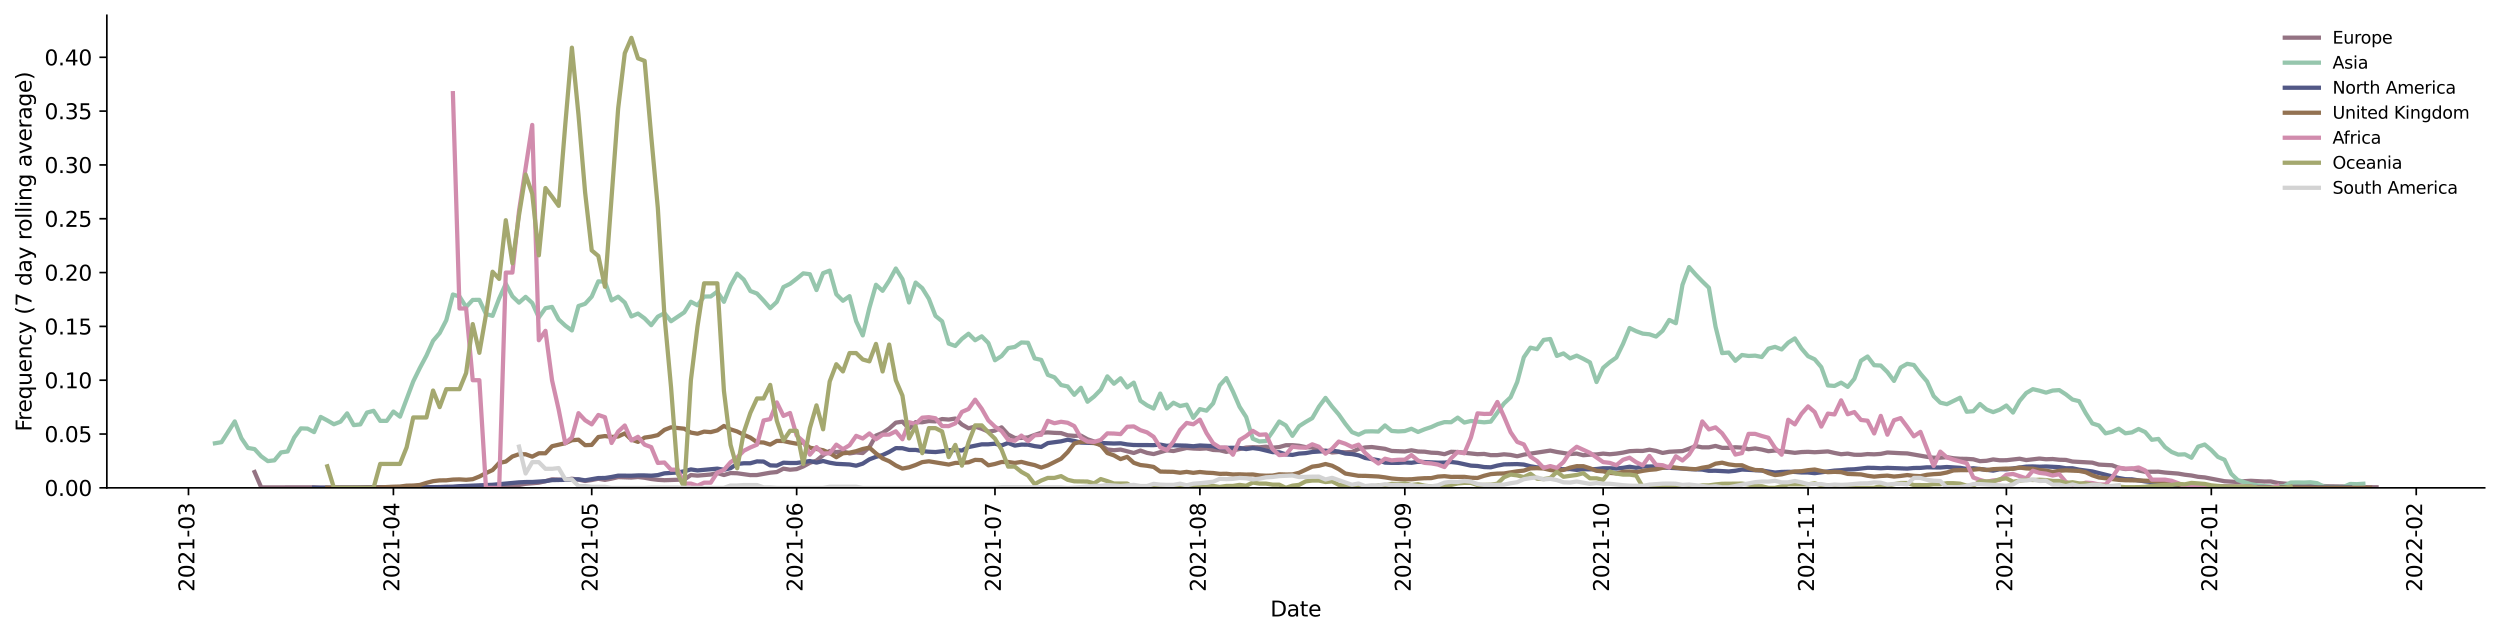 <?xml version="1.0" encoding="utf-8" standalone="no"?>
<!DOCTYPE svg PUBLIC "-//W3C//DTD SVG 1.1//EN"
  "http://www.w3.org/Graphics/SVG/1.1/DTD/svg11.dtd">
<svg height="298.621pt" version="1.1" viewBox="0 0 1173.344 298.621" width="1173.344pt" xmlns="http://www.w3.org/2000/svg" xmlns:xlink="http://www.w3.org/1999/xlink">
 <defs>
  <style type="text/css">*{stroke-linecap:butt;stroke-linejoin:round;}</style>
 </defs>
 <g id="figure_1">
  <g id="patch_1">
   <path d="M 0 298.621 
L 1173.344 298.621 
L 1173.344 0 
L 0 0 
z
" style="fill:#ffffff;"/>
  </g>
  <g id="axes_1">
   <g id="patch_2">
    <path d="M 50.144 228.96 
L 1166.144 228.96 
L 1166.144 7.2 
L 50.144 7.2 
z
" style="fill:#ffffff;"/>
   </g>
   <g id="matplotlib.axis_1">
    <g id="xtick_1">
     <g id="line2d_1">
      <defs>
       <path d="M 0 0 
L 0 3.5 
" id="m536530b6ee" style="stroke:#000000;stroke-width:0.8;"/>
      </defs>
      <g>
       <use style="stroke:#000000;stroke-width:0.8;" x="88.461" xlink:href="#m536530b6ee" y="228.96"/>
      </g>
     </g>
     <g id="text_1">
      <!-- 2021-03 -->
      <g transform="translate(91.22 277.743)rotate(-90)scale(0.1 -0.1)">
       <defs>
        <path d="M 1228 531 
L 3431 531 
L 3431 0 
L 469 0 
L 469 531 
Q 828 903 1448 1529 
Q 2069 2156 2228 2338 
Q 2531 2678 2651 2914 
Q 2772 3150 2772 3378 
Q 2772 3750 2511 3984 
Q 2250 4219 1831 4219 
Q 1534 4219 1204 4116 
Q 875 4013 500 3803 
L 500 4441 
Q 881 4594 1212 4672 
Q 1544 4750 1819 4750 
Q 2544 4750 2975 4387 
Q 3406 4025 3406 3419 
Q 3406 3131 3298 2873 
Q 3191 2616 2906 2266 
Q 2828 2175 2409 1742 
Q 1991 1309 1228 531 
z
" id="DejaVuSans-32" transform="scale(0.016)"/>
        <path d="M 2034 4250 
Q 1547 4250 1301 3770 
Q 1056 3291 1056 2328 
Q 1056 1369 1301 889 
Q 1547 409 2034 409 
Q 2525 409 2770 889 
Q 3016 1369 3016 2328 
Q 3016 3291 2770 3770 
Q 2525 4250 2034 4250 
z
M 2034 4750 
Q 2819 4750 3233 4129 
Q 3647 3509 3647 2328 
Q 3647 1150 3233 529 
Q 2819 -91 2034 -91 
Q 1250 -91 836 529 
Q 422 1150 422 2328 
Q 422 3509 836 4129 
Q 1250 4750 2034 4750 
z
" id="DejaVuSans-30" transform="scale(0.016)"/>
        <path d="M 794 531 
L 1825 531 
L 1825 4091 
L 703 3866 
L 703 4441 
L 1819 4666 
L 2450 4666 
L 2450 531 
L 3481 531 
L 3481 0 
L 794 0 
L 794 531 
z
" id="DejaVuSans-31" transform="scale(0.016)"/>
        <path d="M 313 2009 
L 1997 2009 
L 1997 1497 
L 313 1497 
L 313 2009 
z
" id="DejaVuSans-2d" transform="scale(0.016)"/>
        <path d="M 2597 2516 
Q 3050 2419 3304 2112 
Q 3559 1806 3559 1356 
Q 3559 666 3084 287 
Q 2609 -91 1734 -91 
Q 1441 -91 1130 -33 
Q 819 25 488 141 
L 488 750 
Q 750 597 1062 519 
Q 1375 441 1716 441 
Q 2309 441 2620 675 
Q 2931 909 2931 1356 
Q 2931 1769 2642 2001 
Q 2353 2234 1838 2234 
L 1294 2234 
L 1294 2753 
L 1863 2753 
Q 2328 2753 2575 2939 
Q 2822 3125 2822 3475 
Q 2822 3834 2567 4026 
Q 2313 4219 1838 4219 
Q 1578 4219 1281 4162 
Q 984 4106 628 3988 
L 628 4550 
Q 988 4650 1302 4700 
Q 1616 4750 1894 4750 
Q 2613 4750 3031 4423 
Q 3450 4097 3450 3541 
Q 3450 3153 3228 2886 
Q 3006 2619 2597 2516 
z
" id="DejaVuSans-33" transform="scale(0.016)"/>
       </defs>
       <use xlink:href="#DejaVuSans-32"/>
       <use x="63.623" xlink:href="#DejaVuSans-30"/>
       <use x="127.246" xlink:href="#DejaVuSans-32"/>
       <use x="190.869" xlink:href="#DejaVuSans-31"/>
       <use x="254.492" xlink:href="#DejaVuSans-2d"/>
       <use x="290.576" xlink:href="#DejaVuSans-30"/>
       <use x="354.199" xlink:href="#DejaVuSans-33"/>
      </g>
     </g>
    </g>
    <g id="xtick_2">
     <g id="line2d_2">
      <g>
       <use style="stroke:#000000;stroke-width:0.8;" x="184.641" xlink:href="#m536530b6ee" y="228.96"/>
      </g>
     </g>
     <g id="text_2">
      <!-- 2021-04 -->
      <g transform="translate(187.4 277.743)rotate(-90)scale(0.1 -0.1)">
       <defs>
        <path d="M 2419 4116 
L 825 1625 
L 2419 1625 
L 2419 4116 
z
M 2253 4666 
L 3047 4666 
L 3047 1625 
L 3713 1625 
L 3713 1100 
L 3047 1100 
L 3047 0 
L 2419 0 
L 2419 1100 
L 313 1100 
L 313 1709 
L 2253 4666 
z
" id="DejaVuSans-34" transform="scale(0.016)"/>
       </defs>
       <use xlink:href="#DejaVuSans-32"/>
       <use x="63.623" xlink:href="#DejaVuSans-30"/>
       <use x="127.246" xlink:href="#DejaVuSans-32"/>
       <use x="190.869" xlink:href="#DejaVuSans-31"/>
       <use x="254.492" xlink:href="#DejaVuSans-2d"/>
       <use x="290.576" xlink:href="#DejaVuSans-30"/>
       <use x="354.199" xlink:href="#DejaVuSans-34"/>
      </g>
     </g>
    </g>
    <g id="xtick_3">
     <g id="line2d_3">
      <g>
       <use style="stroke:#000000;stroke-width:0.8;" x="277.718" xlink:href="#m536530b6ee" y="228.96"/>
      </g>
     </g>
     <g id="text_3">
      <!-- 2021-05 -->
      <g transform="translate(280.478 277.743)rotate(-90)scale(0.1 -0.1)">
       <defs>
        <path d="M 691 4666 
L 3169 4666 
L 3169 4134 
L 1269 4134 
L 1269 2991 
Q 1406 3038 1543 3061 
Q 1681 3084 1819 3084 
Q 2600 3084 3056 2656 
Q 3513 2228 3513 1497 
Q 3513 744 3044 326 
Q 2575 -91 1722 -91 
Q 1428 -91 1123 -41 
Q 819 9 494 109 
L 494 744 
Q 775 591 1075 516 
Q 1375 441 1709 441 
Q 2250 441 2565 725 
Q 2881 1009 2881 1497 
Q 2881 1984 2565 2268 
Q 2250 2553 1709 2553 
Q 1456 2553 1204 2497 
Q 953 2441 691 2322 
L 691 4666 
z
" id="DejaVuSans-35" transform="scale(0.016)"/>
       </defs>
       <use xlink:href="#DejaVuSans-32"/>
       <use x="63.623" xlink:href="#DejaVuSans-30"/>
       <use x="127.246" xlink:href="#DejaVuSans-32"/>
       <use x="190.869" xlink:href="#DejaVuSans-31"/>
       <use x="254.492" xlink:href="#DejaVuSans-2d"/>
       <use x="290.576" xlink:href="#DejaVuSans-30"/>
       <use x="354.199" xlink:href="#DejaVuSans-35"/>
      </g>
     </g>
    </g>
    <g id="xtick_4">
     <g id="line2d_4">
      <g>
       <use style="stroke:#000000;stroke-width:0.8;" x="373.899" xlink:href="#m536530b6ee" y="228.96"/>
      </g>
     </g>
     <g id="text_4">
      <!-- 2021-06 -->
      <g transform="translate(376.658 277.743)rotate(-90)scale(0.1 -0.1)">
       <defs>
        <path d="M 2113 2584 
Q 1688 2584 1439 2293 
Q 1191 2003 1191 1497 
Q 1191 994 1439 701 
Q 1688 409 2113 409 
Q 2538 409 2786 701 
Q 3034 994 3034 1497 
Q 3034 2003 2786 2293 
Q 2538 2584 2113 2584 
z
M 3366 4563 
L 3366 3988 
Q 3128 4100 2886 4159 
Q 2644 4219 2406 4219 
Q 1781 4219 1451 3797 
Q 1122 3375 1075 2522 
Q 1259 2794 1537 2939 
Q 1816 3084 2150 3084 
Q 2853 3084 3261 2657 
Q 3669 2231 3669 1497 
Q 3669 778 3244 343 
Q 2819 -91 2113 -91 
Q 1303 -91 875 529 
Q 447 1150 447 2328 
Q 447 3434 972 4092 
Q 1497 4750 2381 4750 
Q 2619 4750 2861 4703 
Q 3103 4656 3366 4563 
z
" id="DejaVuSans-36" transform="scale(0.016)"/>
       </defs>
       <use xlink:href="#DejaVuSans-32"/>
       <use x="63.623" xlink:href="#DejaVuSans-30"/>
       <use x="127.246" xlink:href="#DejaVuSans-32"/>
       <use x="190.869" xlink:href="#DejaVuSans-31"/>
       <use x="254.492" xlink:href="#DejaVuSans-2d"/>
       <use x="290.576" xlink:href="#DejaVuSans-30"/>
       <use x="354.199" xlink:href="#DejaVuSans-36"/>
      </g>
     </g>
    </g>
    <g id="xtick_5">
     <g id="line2d_5">
      <g>
       <use style="stroke:#000000;stroke-width:0.8;" x="466.976" xlink:href="#m536530b6ee" y="228.96"/>
      </g>
     </g>
     <g id="text_5">
      <!-- 2021-07 -->
      <g transform="translate(469.735 277.743)rotate(-90)scale(0.1 -0.1)">
       <defs>
        <path d="M 525 4666 
L 3525 4666 
L 3525 4397 
L 1831 0 
L 1172 0 
L 2766 4134 
L 525 4134 
L 525 4666 
z
" id="DejaVuSans-37" transform="scale(0.016)"/>
       </defs>
       <use xlink:href="#DejaVuSans-32"/>
       <use x="63.623" xlink:href="#DejaVuSans-30"/>
       <use x="127.246" xlink:href="#DejaVuSans-32"/>
       <use x="190.869" xlink:href="#DejaVuSans-31"/>
       <use x="254.492" xlink:href="#DejaVuSans-2d"/>
       <use x="290.576" xlink:href="#DejaVuSans-30"/>
       <use x="354.199" xlink:href="#DejaVuSans-37"/>
      </g>
     </g>
    </g>
    <g id="xtick_6">
     <g id="line2d_6">
      <g>
       <use style="stroke:#000000;stroke-width:0.8;" x="563.156" xlink:href="#m536530b6ee" y="228.96"/>
      </g>
     </g>
     <g id="text_6">
      <!-- 2021-08 -->
      <g transform="translate(565.916 277.743)rotate(-90)scale(0.1 -0.1)">
       <defs>
        <path d="M 2034 2216 
Q 1584 2216 1326 1975 
Q 1069 1734 1069 1313 
Q 1069 891 1326 650 
Q 1584 409 2034 409 
Q 2484 409 2743 651 
Q 3003 894 3003 1313 
Q 3003 1734 2745 1975 
Q 2488 2216 2034 2216 
z
M 1403 2484 
Q 997 2584 770 2862 
Q 544 3141 544 3541 
Q 544 4100 942 4425 
Q 1341 4750 2034 4750 
Q 2731 4750 3128 4425 
Q 3525 4100 3525 3541 
Q 3525 3141 3298 2862 
Q 3072 2584 2669 2484 
Q 3125 2378 3379 2068 
Q 3634 1759 3634 1313 
Q 3634 634 3220 271 
Q 2806 -91 2034 -91 
Q 1263 -91 848 271 
Q 434 634 434 1313 
Q 434 1759 690 2068 
Q 947 2378 1403 2484 
z
M 1172 3481 
Q 1172 3119 1398 2916 
Q 1625 2713 2034 2713 
Q 2441 2713 2670 2916 
Q 2900 3119 2900 3481 
Q 2900 3844 2670 4047 
Q 2441 4250 2034 4250 
Q 1625 4250 1398 4047 
Q 1172 3844 1172 3481 
z
" id="DejaVuSans-38" transform="scale(0.016)"/>
       </defs>
       <use xlink:href="#DejaVuSans-32"/>
       <use x="63.623" xlink:href="#DejaVuSans-30"/>
       <use x="127.246" xlink:href="#DejaVuSans-32"/>
       <use x="190.869" xlink:href="#DejaVuSans-31"/>
       <use x="254.492" xlink:href="#DejaVuSans-2d"/>
       <use x="290.576" xlink:href="#DejaVuSans-30"/>
       <use x="354.199" xlink:href="#DejaVuSans-38"/>
      </g>
     </g>
    </g>
    <g id="xtick_7">
     <g id="line2d_7">
      <g>
       <use style="stroke:#000000;stroke-width:0.8;" x="659.336" xlink:href="#m536530b6ee" y="228.96"/>
      </g>
     </g>
     <g id="text_7">
      <!-- 2021-09 -->
      <g transform="translate(662.096 277.743)rotate(-90)scale(0.1 -0.1)">
       <defs>
        <path d="M 703 97 
L 703 672 
Q 941 559 1184 500 
Q 1428 441 1663 441 
Q 2288 441 2617 861 
Q 2947 1281 2994 2138 
Q 2813 1869 2534 1725 
Q 2256 1581 1919 1581 
Q 1219 1581 811 2004 
Q 403 2428 403 3163 
Q 403 3881 828 4315 
Q 1253 4750 1959 4750 
Q 2769 4750 3195 4129 
Q 3622 3509 3622 2328 
Q 3622 1225 3098 567 
Q 2575 -91 1691 -91 
Q 1453 -91 1209 -44 
Q 966 3 703 97 
z
M 1959 2075 
Q 2384 2075 2632 2365 
Q 2881 2656 2881 3163 
Q 2881 3666 2632 3958 
Q 2384 4250 1959 4250 
Q 1534 4250 1286 3958 
Q 1038 3666 1038 3163 
Q 1038 2656 1286 2365 
Q 1534 2075 1959 2075 
z
" id="DejaVuSans-39" transform="scale(0.016)"/>
       </defs>
       <use xlink:href="#DejaVuSans-32"/>
       <use x="63.623" xlink:href="#DejaVuSans-30"/>
       <use x="127.246" xlink:href="#DejaVuSans-32"/>
       <use x="190.869" xlink:href="#DejaVuSans-31"/>
       <use x="254.492" xlink:href="#DejaVuSans-2d"/>
       <use x="290.576" xlink:href="#DejaVuSans-30"/>
       <use x="354.199" xlink:href="#DejaVuSans-39"/>
      </g>
     </g>
    </g>
    <g id="xtick_8">
     <g id="line2d_8">
      <g>
       <use style="stroke:#000000;stroke-width:0.8;" x="752.414" xlink:href="#m536530b6ee" y="228.96"/>
      </g>
     </g>
     <g id="text_8">
      <!-- 2021-10 -->
      <g transform="translate(755.173 277.743)rotate(-90)scale(0.1 -0.1)">
       <use xlink:href="#DejaVuSans-32"/>
       <use x="63.623" xlink:href="#DejaVuSans-30"/>
       <use x="127.246" xlink:href="#DejaVuSans-32"/>
       <use x="190.869" xlink:href="#DejaVuSans-31"/>
       <use x="254.492" xlink:href="#DejaVuSans-2d"/>
       <use x="290.576" xlink:href="#DejaVuSans-31"/>
       <use x="354.199" xlink:href="#DejaVuSans-30"/>
      </g>
     </g>
    </g>
    <g id="xtick_9">
     <g id="line2d_9">
      <g>
       <use style="stroke:#000000;stroke-width:0.8;" x="848.594" xlink:href="#m536530b6ee" y="228.96"/>
      </g>
     </g>
     <g id="text_9">
      <!-- 2021-11 -->
      <g transform="translate(851.354 277.743)rotate(-90)scale(0.1 -0.1)">
       <use xlink:href="#DejaVuSans-32"/>
       <use x="63.623" xlink:href="#DejaVuSans-30"/>
       <use x="127.246" xlink:href="#DejaVuSans-32"/>
       <use x="190.869" xlink:href="#DejaVuSans-31"/>
       <use x="254.492" xlink:href="#DejaVuSans-2d"/>
       <use x="290.576" xlink:href="#DejaVuSans-31"/>
       <use x="354.199" xlink:href="#DejaVuSans-31"/>
      </g>
     </g>
    </g>
    <g id="xtick_10">
     <g id="line2d_10">
      <g>
       <use style="stroke:#000000;stroke-width:0.8;" x="941.672" xlink:href="#m536530b6ee" y="228.96"/>
      </g>
     </g>
     <g id="text_10">
      <!-- 2021-12 -->
      <g transform="translate(944.431 277.743)rotate(-90)scale(0.1 -0.1)">
       <use xlink:href="#DejaVuSans-32"/>
       <use x="63.623" xlink:href="#DejaVuSans-30"/>
       <use x="127.246" xlink:href="#DejaVuSans-32"/>
       <use x="190.869" xlink:href="#DejaVuSans-31"/>
       <use x="254.492" xlink:href="#DejaVuSans-2d"/>
       <use x="290.576" xlink:href="#DejaVuSans-31"/>
       <use x="354.199" xlink:href="#DejaVuSans-32"/>
      </g>
     </g>
    </g>
    <g id="xtick_11">
     <g id="line2d_11">
      <g>
       <use style="stroke:#000000;stroke-width:0.8;" x="1037.852" xlink:href="#m536530b6ee" y="228.96"/>
      </g>
     </g>
     <g id="text_11">
      <!-- 2022-01 -->
      <g transform="translate(1040.611 277.743)rotate(-90)scale(0.1 -0.1)">
       <use xlink:href="#DejaVuSans-32"/>
       <use x="63.623" xlink:href="#DejaVuSans-30"/>
       <use x="127.246" xlink:href="#DejaVuSans-32"/>
       <use x="190.869" xlink:href="#DejaVuSans-32"/>
       <use x="254.492" xlink:href="#DejaVuSans-2d"/>
       <use x="290.576" xlink:href="#DejaVuSans-30"/>
       <use x="354.199" xlink:href="#DejaVuSans-31"/>
      </g>
     </g>
    </g>
    <g id="xtick_12">
     <g id="line2d_12">
      <g>
       <use style="stroke:#000000;stroke-width:0.8;" x="1134.032" xlink:href="#m536530b6ee" y="228.96"/>
      </g>
     </g>
     <g id="text_12">
      <!-- 2022-02 -->
      <g transform="translate(1136.791 277.743)rotate(-90)scale(0.1 -0.1)">
       <use xlink:href="#DejaVuSans-32"/>
       <use x="63.623" xlink:href="#DejaVuSans-30"/>
       <use x="127.246" xlink:href="#DejaVuSans-32"/>
       <use x="190.869" xlink:href="#DejaVuSans-32"/>
       <use x="254.492" xlink:href="#DejaVuSans-2d"/>
       <use x="290.576" xlink:href="#DejaVuSans-30"/>
       <use x="354.199" xlink:href="#DejaVuSans-32"/>
      </g>
     </g>
    </g>
    <g id="text_13">
     <!-- Date -->
     <g transform="translate(596.193 289.341)scale(0.1 -0.1)">
      <defs>
       <path d="M 1259 4147 
L 1259 519 
L 2022 519 
Q 2988 519 3436 956 
Q 3884 1394 3884 2338 
Q 3884 3275 3436 3711 
Q 2988 4147 2022 4147 
L 1259 4147 
z
M 628 4666 
L 1925 4666 
Q 3281 4666 3915 4102 
Q 4550 3538 4550 2338 
Q 4550 1131 3912 565 
Q 3275 0 1925 0 
L 628 0 
L 628 4666 
z
" id="DejaVuSans-44" transform="scale(0.016)"/>
       <path d="M 2194 1759 
Q 1497 1759 1228 1600 
Q 959 1441 959 1056 
Q 959 750 1161 570 
Q 1363 391 1709 391 
Q 2188 391 2477 730 
Q 2766 1069 2766 1631 
L 2766 1759 
L 2194 1759 
z
M 3341 1997 
L 3341 0 
L 2766 0 
L 2766 531 
Q 2569 213 2275 61 
Q 1981 -91 1556 -91 
Q 1019 -91 701 211 
Q 384 513 384 1019 
Q 384 1609 779 1909 
Q 1175 2209 1959 2209 
L 2766 2209 
L 2766 2266 
Q 2766 2663 2505 2880 
Q 2244 3097 1772 3097 
Q 1472 3097 1187 3025 
Q 903 2953 641 2809 
L 641 3341 
Q 956 3463 1253 3523 
Q 1550 3584 1831 3584 
Q 2591 3584 2966 3190 
Q 3341 2797 3341 1997 
z
" id="DejaVuSans-61" transform="scale(0.016)"/>
       <path d="M 1172 4494 
L 1172 3500 
L 2356 3500 
L 2356 3053 
L 1172 3053 
L 1172 1153 
Q 1172 725 1289 603 
Q 1406 481 1766 481 
L 2356 481 
L 2356 0 
L 1766 0 
Q 1100 0 847 248 
Q 594 497 594 1153 
L 594 3053 
L 172 3053 
L 172 3500 
L 594 3500 
L 594 4494 
L 1172 4494 
z
" id="DejaVuSans-74" transform="scale(0.016)"/>
       <path d="M 3597 1894 
L 3597 1613 
L 953 1613 
Q 991 1019 1311 708 
Q 1631 397 2203 397 
Q 2534 397 2845 478 
Q 3156 559 3463 722 
L 3463 178 
Q 3153 47 2828 -22 
Q 2503 -91 2169 -91 
Q 1331 -91 842 396 
Q 353 884 353 1716 
Q 353 2575 817 3079 
Q 1281 3584 2069 3584 
Q 2775 3584 3186 3129 
Q 3597 2675 3597 1894 
z
M 3022 2063 
Q 3016 2534 2758 2815 
Q 2500 3097 2075 3097 
Q 1594 3097 1305 2825 
Q 1016 2553 972 2059 
L 3022 2063 
z
" id="DejaVuSans-65" transform="scale(0.016)"/>
      </defs>
      <use xlink:href="#DejaVuSans-44"/>
      <use x="77.002" xlink:href="#DejaVuSans-61"/>
      <use x="138.281" xlink:href="#DejaVuSans-74"/>
      <use x="177.49" xlink:href="#DejaVuSans-65"/>
     </g>
    </g>
   </g>
   <g id="matplotlib.axis_2">
    <g id="ytick_1">
     <g id="line2d_13">
      <defs>
       <path d="M 0 0 
L -3.5 0 
" id="mec5e04ac29" style="stroke:#000000;stroke-width:0.8;"/>
      </defs>
      <g>
       <use style="stroke:#000000;stroke-width:0.8;" x="50.144" xlink:href="#mec5e04ac29" y="228.96"/>
      </g>
     </g>
     <g id="text_14">
      <!-- 0.00 -->
      <g transform="translate(20.878 232.759)scale(0.1 -0.1)">
       <defs>
        <path d="M 684 794 
L 1344 794 
L 1344 0 
L 684 0 
L 684 794 
z
" id="DejaVuSans-2e" transform="scale(0.016)"/>
       </defs>
       <use xlink:href="#DejaVuSans-30"/>
       <use x="63.623" xlink:href="#DejaVuSans-2e"/>
       <use x="95.41" xlink:href="#DejaVuSans-30"/>
       <use x="159.033" xlink:href="#DejaVuSans-30"/>
      </g>
     </g>
    </g>
    <g id="ytick_2">
     <g id="line2d_14">
      <g>
       <use style="stroke:#000000;stroke-width:0.8;" x="50.144" xlink:href="#mec5e04ac29" y="203.701"/>
      </g>
     </g>
     <g id="text_15">
      <!-- 0.05 -->
      <g transform="translate(20.878 207.5)scale(0.1 -0.1)">
       <use xlink:href="#DejaVuSans-30"/>
       <use x="63.623" xlink:href="#DejaVuSans-2e"/>
       <use x="95.41" xlink:href="#DejaVuSans-30"/>
       <use x="159.033" xlink:href="#DejaVuSans-35"/>
      </g>
     </g>
    </g>
    <g id="ytick_3">
     <g id="line2d_15">
      <g>
       <use style="stroke:#000000;stroke-width:0.8;" x="50.144" xlink:href="#mec5e04ac29" y="178.442"/>
      </g>
     </g>
     <g id="text_16">
      <!-- 0.10 -->
      <g transform="translate(20.878 182.241)scale(0.1 -0.1)">
       <use xlink:href="#DejaVuSans-30"/>
       <use x="63.623" xlink:href="#DejaVuSans-2e"/>
       <use x="95.41" xlink:href="#DejaVuSans-31"/>
       <use x="159.033" xlink:href="#DejaVuSans-30"/>
      </g>
     </g>
    </g>
    <g id="ytick_4">
     <g id="line2d_16">
      <g>
       <use style="stroke:#000000;stroke-width:0.8;" x="50.144" xlink:href="#mec5e04ac29" y="153.183"/>
      </g>
     </g>
     <g id="text_17">
      <!-- 0.15 -->
      <g transform="translate(20.878 156.982)scale(0.1 -0.1)">
       <use xlink:href="#DejaVuSans-30"/>
       <use x="63.623" xlink:href="#DejaVuSans-2e"/>
       <use x="95.41" xlink:href="#DejaVuSans-31"/>
       <use x="159.033" xlink:href="#DejaVuSans-35"/>
      </g>
     </g>
    </g>
    <g id="ytick_5">
     <g id="line2d_17">
      <g>
       <use style="stroke:#000000;stroke-width:0.8;" x="50.144" xlink:href="#mec5e04ac29" y="127.924"/>
      </g>
     </g>
     <g id="text_18">
      <!-- 0.20 -->
      <g transform="translate(20.878 131.723)scale(0.1 -0.1)">
       <use xlink:href="#DejaVuSans-30"/>
       <use x="63.623" xlink:href="#DejaVuSans-2e"/>
       <use x="95.41" xlink:href="#DejaVuSans-32"/>
       <use x="159.033" xlink:href="#DejaVuSans-30"/>
      </g>
     </g>
    </g>
    <g id="ytick_6">
     <g id="line2d_18">
      <g>
       <use style="stroke:#000000;stroke-width:0.8;" x="50.144" xlink:href="#mec5e04ac29" y="102.665"/>
      </g>
     </g>
     <g id="text_19">
      <!-- 0.25 -->
      <g transform="translate(20.878 106.464)scale(0.1 -0.1)">
       <use xlink:href="#DejaVuSans-30"/>
       <use x="63.623" xlink:href="#DejaVuSans-2e"/>
       <use x="95.41" xlink:href="#DejaVuSans-32"/>
       <use x="159.033" xlink:href="#DejaVuSans-35"/>
      </g>
     </g>
    </g>
    <g id="ytick_7">
     <g id="line2d_19">
      <g>
       <use style="stroke:#000000;stroke-width:0.8;" x="50.144" xlink:href="#mec5e04ac29" y="77.405"/>
      </g>
     </g>
     <g id="text_20">
      <!-- 0.30 -->
      <g transform="translate(20.878 81.205)scale(0.1 -0.1)">
       <use xlink:href="#DejaVuSans-30"/>
       <use x="63.623" xlink:href="#DejaVuSans-2e"/>
       <use x="95.41" xlink:href="#DejaVuSans-33"/>
       <use x="159.033" xlink:href="#DejaVuSans-30"/>
      </g>
     </g>
    </g>
    <g id="ytick_8">
     <g id="line2d_20">
      <g>
       <use style="stroke:#000000;stroke-width:0.8;" x="50.144" xlink:href="#mec5e04ac29" y="52.146"/>
      </g>
     </g>
     <g id="text_21">
      <!-- 0.35 -->
      <g transform="translate(20.878 55.946)scale(0.1 -0.1)">
       <use xlink:href="#DejaVuSans-30"/>
       <use x="63.623" xlink:href="#DejaVuSans-2e"/>
       <use x="95.41" xlink:href="#DejaVuSans-33"/>
       <use x="159.033" xlink:href="#DejaVuSans-35"/>
      </g>
     </g>
    </g>
    <g id="ytick_9">
     <g id="line2d_21">
      <g>
       <use style="stroke:#000000;stroke-width:0.8;" x="50.144" xlink:href="#mec5e04ac29" y="26.887"/>
      </g>
     </g>
     <g id="text_22">
      <!-- 0.40 -->
      <g transform="translate(20.878 30.686)scale(0.1 -0.1)">
       <use xlink:href="#DejaVuSans-30"/>
       <use x="63.623" xlink:href="#DejaVuSans-2e"/>
       <use x="95.41" xlink:href="#DejaVuSans-34"/>
       <use x="159.033" xlink:href="#DejaVuSans-30"/>
      </g>
     </g>
    </g>
    <g id="text_23">
     <!-- Frequency (7 day rolling average) -->
     <g transform="translate(14.798 202.529)rotate(-90)scale(0.1 -0.1)">
      <defs>
       <path d="M 628 4666 
L 3309 4666 
L 3309 4134 
L 1259 4134 
L 1259 2759 
L 3109 2759 
L 3109 2228 
L 1259 2228 
L 1259 0 
L 628 0 
L 628 4666 
z
" id="DejaVuSans-46" transform="scale(0.016)"/>
       <path d="M 2631 2963 
Q 2534 3019 2420 3045 
Q 2306 3072 2169 3072 
Q 1681 3072 1420 2755 
Q 1159 2438 1159 1844 
L 1159 0 
L 581 0 
L 581 3500 
L 1159 3500 
L 1159 2956 
Q 1341 3275 1631 3429 
Q 1922 3584 2338 3584 
Q 2397 3584 2469 3576 
Q 2541 3569 2628 3553 
L 2631 2963 
z
" id="DejaVuSans-72" transform="scale(0.016)"/>
       <path d="M 947 1747 
Q 947 1113 1208 752 
Q 1469 391 1925 391 
Q 2381 391 2643 752 
Q 2906 1113 2906 1747 
Q 2906 2381 2643 2742 
Q 2381 3103 1925 3103 
Q 1469 3103 1208 2742 
Q 947 2381 947 1747 
z
M 2906 525 
Q 2725 213 2448 61 
Q 2172 -91 1784 -91 
Q 1150 -91 751 415 
Q 353 922 353 1747 
Q 353 2572 751 3078 
Q 1150 3584 1784 3584 
Q 2172 3584 2448 3432 
Q 2725 3281 2906 2969 
L 2906 3500 
L 3481 3500 
L 3481 -1331 
L 2906 -1331 
L 2906 525 
z
" id="DejaVuSans-71" transform="scale(0.016)"/>
       <path d="M 544 1381 
L 544 3500 
L 1119 3500 
L 1119 1403 
Q 1119 906 1312 657 
Q 1506 409 1894 409 
Q 2359 409 2629 706 
Q 2900 1003 2900 1516 
L 2900 3500 
L 3475 3500 
L 3475 0 
L 2900 0 
L 2900 538 
Q 2691 219 2414 64 
Q 2138 -91 1772 -91 
Q 1169 -91 856 284 
Q 544 659 544 1381 
z
M 1991 3584 
L 1991 3584 
z
" id="DejaVuSans-75" transform="scale(0.016)"/>
       <path d="M 3513 2113 
L 3513 0 
L 2938 0 
L 2938 2094 
Q 2938 2591 2744 2837 
Q 2550 3084 2163 3084 
Q 1697 3084 1428 2787 
Q 1159 2491 1159 1978 
L 1159 0 
L 581 0 
L 581 3500 
L 1159 3500 
L 1159 2956 
Q 1366 3272 1645 3428 
Q 1925 3584 2291 3584 
Q 2894 3584 3203 3211 
Q 3513 2838 3513 2113 
z
" id="DejaVuSans-6e" transform="scale(0.016)"/>
       <path d="M 3122 3366 
L 3122 2828 
Q 2878 2963 2633 3030 
Q 2388 3097 2138 3097 
Q 1578 3097 1268 2742 
Q 959 2388 959 1747 
Q 959 1106 1268 751 
Q 1578 397 2138 397 
Q 2388 397 2633 464 
Q 2878 531 3122 666 
L 3122 134 
Q 2881 22 2623 -34 
Q 2366 -91 2075 -91 
Q 1284 -91 818 406 
Q 353 903 353 1747 
Q 353 2603 823 3093 
Q 1294 3584 2113 3584 
Q 2378 3584 2631 3529 
Q 2884 3475 3122 3366 
z
" id="DejaVuSans-63" transform="scale(0.016)"/>
       <path d="M 2059 -325 
Q 1816 -950 1584 -1140 
Q 1353 -1331 966 -1331 
L 506 -1331 
L 506 -850 
L 844 -850 
Q 1081 -850 1212 -737 
Q 1344 -625 1503 -206 
L 1606 56 
L 191 3500 
L 800 3500 
L 1894 763 
L 2988 3500 
L 3597 3500 
L 2059 -325 
z
" id="DejaVuSans-79" transform="scale(0.016)"/>
       <path id="DejaVuSans-20" transform="scale(0.016)"/>
       <path d="M 1984 4856 
Q 1566 4138 1362 3434 
Q 1159 2731 1159 2009 
Q 1159 1288 1364 580 
Q 1569 -128 1984 -844 
L 1484 -844 
Q 1016 -109 783 600 
Q 550 1309 550 2009 
Q 550 2706 781 3412 
Q 1013 4119 1484 4856 
L 1984 4856 
z
" id="DejaVuSans-28" transform="scale(0.016)"/>
       <path d="M 2906 2969 
L 2906 4863 
L 3481 4863 
L 3481 0 
L 2906 0 
L 2906 525 
Q 2725 213 2448 61 
Q 2172 -91 1784 -91 
Q 1150 -91 751 415 
Q 353 922 353 1747 
Q 353 2572 751 3078 
Q 1150 3584 1784 3584 
Q 2172 3584 2448 3432 
Q 2725 3281 2906 2969 
z
M 947 1747 
Q 947 1113 1208 752 
Q 1469 391 1925 391 
Q 2381 391 2643 752 
Q 2906 1113 2906 1747 
Q 2906 2381 2643 2742 
Q 2381 3103 1925 3103 
Q 1469 3103 1208 2742 
Q 947 2381 947 1747 
z
" id="DejaVuSans-64" transform="scale(0.016)"/>
       <path d="M 1959 3097 
Q 1497 3097 1228 2736 
Q 959 2375 959 1747 
Q 959 1119 1226 758 
Q 1494 397 1959 397 
Q 2419 397 2687 759 
Q 2956 1122 2956 1747 
Q 2956 2369 2687 2733 
Q 2419 3097 1959 3097 
z
M 1959 3584 
Q 2709 3584 3137 3096 
Q 3566 2609 3566 1747 
Q 3566 888 3137 398 
Q 2709 -91 1959 -91 
Q 1206 -91 779 398 
Q 353 888 353 1747 
Q 353 2609 779 3096 
Q 1206 3584 1959 3584 
z
" id="DejaVuSans-6f" transform="scale(0.016)"/>
       <path d="M 603 4863 
L 1178 4863 
L 1178 0 
L 603 0 
L 603 4863 
z
" id="DejaVuSans-6c" transform="scale(0.016)"/>
       <path d="M 603 3500 
L 1178 3500 
L 1178 0 
L 603 0 
L 603 3500 
z
M 603 4863 
L 1178 4863 
L 1178 4134 
L 603 4134 
L 603 4863 
z
" id="DejaVuSans-69" transform="scale(0.016)"/>
       <path d="M 2906 1791 
Q 2906 2416 2648 2759 
Q 2391 3103 1925 3103 
Q 1463 3103 1205 2759 
Q 947 2416 947 1791 
Q 947 1169 1205 825 
Q 1463 481 1925 481 
Q 2391 481 2648 825 
Q 2906 1169 2906 1791 
z
M 3481 434 
Q 3481 -459 3084 -895 
Q 2688 -1331 1869 -1331 
Q 1566 -1331 1297 -1286 
Q 1028 -1241 775 -1147 
L 775 -588 
Q 1028 -725 1275 -790 
Q 1522 -856 1778 -856 
Q 2344 -856 2625 -561 
Q 2906 -266 2906 331 
L 2906 616 
Q 2728 306 2450 153 
Q 2172 0 1784 0 
Q 1141 0 747 490 
Q 353 981 353 1791 
Q 353 2603 747 3093 
Q 1141 3584 1784 3584 
Q 2172 3584 2450 3431 
Q 2728 3278 2906 2969 
L 2906 3500 
L 3481 3500 
L 3481 434 
z
" id="DejaVuSans-67" transform="scale(0.016)"/>
       <path d="M 191 3500 
L 800 3500 
L 1894 563 
L 2988 3500 
L 3597 3500 
L 2284 0 
L 1503 0 
L 191 3500 
z
" id="DejaVuSans-76" transform="scale(0.016)"/>
       <path d="M 513 4856 
L 1013 4856 
Q 1481 4119 1714 3412 
Q 1947 2706 1947 2009 
Q 1947 1309 1714 600 
Q 1481 -109 1013 -844 
L 513 -844 
Q 928 -128 1133 580 
Q 1338 1288 1338 2009 
Q 1338 2731 1133 3434 
Q 928 4138 513 4856 
z
" id="DejaVuSans-29" transform="scale(0.016)"/>
      </defs>
      <use xlink:href="#DejaVuSans-46"/>
      <use x="50.27" xlink:href="#DejaVuSans-72"/>
      <use x="89.133" xlink:href="#DejaVuSans-65"/>
      <use x="150.656" xlink:href="#DejaVuSans-71"/>
      <use x="214.133" xlink:href="#DejaVuSans-75"/>
      <use x="277.512" xlink:href="#DejaVuSans-65"/>
      <use x="339.035" xlink:href="#DejaVuSans-6e"/>
      <use x="402.414" xlink:href="#DejaVuSans-63"/>
      <use x="457.395" xlink:href="#DejaVuSans-79"/>
      <use x="516.574" xlink:href="#DejaVuSans-20"/>
      <use x="548.361" xlink:href="#DejaVuSans-28"/>
      <use x="587.375" xlink:href="#DejaVuSans-37"/>
      <use x="650.998" xlink:href="#DejaVuSans-20"/>
      <use x="682.785" xlink:href="#DejaVuSans-64"/>
      <use x="746.262" xlink:href="#DejaVuSans-61"/>
      <use x="807.541" xlink:href="#DejaVuSans-79"/>
      <use x="866.721" xlink:href="#DejaVuSans-20"/>
      <use x="898.508" xlink:href="#DejaVuSans-72"/>
      <use x="937.371" xlink:href="#DejaVuSans-6f"/>
      <use x="998.553" xlink:href="#DejaVuSans-6c"/>
      <use x="1026.336" xlink:href="#DejaVuSans-6c"/>
      <use x="1054.119" xlink:href="#DejaVuSans-69"/>
      <use x="1081.902" xlink:href="#DejaVuSans-6e"/>
      <use x="1145.281" xlink:href="#DejaVuSans-67"/>
      <use x="1208.758" xlink:href="#DejaVuSans-20"/>
      <use x="1240.545" xlink:href="#DejaVuSans-61"/>
      <use x="1301.824" xlink:href="#DejaVuSans-76"/>
      <use x="1361.004" xlink:href="#DejaVuSans-65"/>
      <use x="1422.527" xlink:href="#DejaVuSans-72"/>
      <use x="1463.641" xlink:href="#DejaVuSans-61"/>
      <use x="1524.92" xlink:href="#DejaVuSans-67"/>
      <use x="1588.396" xlink:href="#DejaVuSans-65"/>
      <use x="1649.92" xlink:href="#DejaVuSans-29"/>
     </g>
    </g>
   </g>
   <g id="line2d_22">
    <path clip-path="url(#pf9713d7d11)" d="M 119.487 221.541 
L 122.589 228.758 
L 147.41 228.712 
L 150.512 228.925 
L 169.128 228.848 
L 172.23 228.683 
L 187.743 228.625 
L 190.846 228.764 
L 193.949 228.764 
L 197.051 228.642 
L 203.256 228.634 
L 209.462 228.492 
L 212.564 228.614 
L 215.667 228.453 
L 221.872 228.483 
L 228.077 228.315 
L 231.18 228.465 
L 240.487 227.852 
L 243.59 227.614 
L 246.693 227.074 
L 252.898 226.548 
L 256 225.852 
L 259.103 224.954 
L 265.308 225.215 
L 268.411 224.686 
L 271.513 225.099 
L 274.616 225.738 
L 277.718 225.291 
L 280.821 224.698 
L 283.924 225.233 
L 287.026 224.649 
L 290.129 223.923 
L 296.334 224.131 
L 299.436 223.874 
L 302.539 224.234 
L 305.642 224.812 
L 308.744 225.194 
L 311.847 225.371 
L 321.155 225.07 
L 324.257 222.956 
L 327.36 223.235 
L 333.565 222.702 
L 336.668 221.991 
L 339.77 222.951 
L 342.873 222.021 
L 345.975 222.118 
L 352.18 222.987 
L 355.283 222.952 
L 361.488 221.855 
L 364.591 221.543 
L 367.693 219.948 
L 370.796 220.453 
L 373.899 220.168 
L 377.001 218.918 
L 380.104 217.21 
L 383.206 216.189 
L 386.309 213.649 
L 389.411 211.659 
L 392.514 212.168 
L 395.617 211.85 
L 398.719 212.81 
L 401.822 212.345 
L 404.924 212.63 
L 408.027 209.911 
L 411.13 204.432 
L 414.232 203.166 
L 417.335 201.121 
L 420.437 198.367 
L 423.54 197.902 
L 426.642 201.158 
L 429.745 198.123 
L 432.848 198.179 
L 435.95 197.595 
L 439.053 197.774 
L 442.155 196.674 
L 445.258 196.918 
L 448.361 196.439 
L 451.463 199.231 
L 454.566 201.006 
L 457.668 200.215 
L 460.771 201.238 
L 463.874 202.58 
L 466.976 202.09 
L 470.079 200.576 
L 473.181 203.944 
L 476.284 205.564 
L 479.386 205.531 
L 482.489 205.301 
L 485.592 204.143 
L 488.694 203.106 
L 491.797 202.942 
L 494.899 203.156 
L 498.002 203.258 
L 501.105 204.306 
L 504.207 204.569 
L 507.31 204.452 
L 510.412 206.173 
L 513.515 207.227 
L 516.617 209.001 
L 519.72 210.961 
L 522.823 211.308 
L 525.925 210.996 
L 532.13 212.612 
L 535.233 211.461 
L 538.336 212.545 
L 541.438 213.114 
L 547.643 211.326 
L 550.746 211.686 
L 556.951 210.245 
L 560.054 210.51 
L 563.156 210.638 
L 566.259 210.448 
L 569.361 211.177 
L 572.464 211.312 
L 575.567 212.075 
L 584.874 210.063 
L 587.977 209.882 
L 591.08 209.942 
L 594.182 209.661 
L 597.285 210.113 
L 600.387 209.83 
L 603.49 208.96 
L 606.592 208.937 
L 609.695 209.222 
L 612.798 209.851 
L 615.9 210.037 
L 619.003 211.512 
L 622.105 211.465 
L 625.208 212.357 
L 628.311 212.113 
L 631.413 212.285 
L 634.516 212.143 
L 637.618 210.705 
L 640.721 209.996 
L 643.823 209.801 
L 650.029 210.65 
L 653.131 211.644 
L 659.336 211.887 
L 662.439 211.337 
L 665.542 211.908 
L 668.644 212.003 
L 671.747 212.464 
L 674.849 212.589 
L 677.952 213.174 
L 681.055 212.046 
L 684.157 212.149 
L 693.465 213.17 
L 696.567 213.045 
L 699.67 213.629 
L 702.773 213.6 
L 705.875 213.221 
L 708.978 213.496 
L 712.08 214.148 
L 715.183 213.376 
L 727.593 211.477 
L 730.696 212.12 
L 736.901 213.102 
L 740.004 212.883 
L 743.106 213.663 
L 746.209 213.378 
L 749.311 213.276 
L 752.414 212.896 
L 755.517 213.196 
L 758.619 212.898 
L 761.722 212.433 
L 764.824 211.753 
L 767.927 211.612 
L 771.029 211.638 
L 774.132 211.065 
L 777.235 211.618 
L 780.337 212.581 
L 783.44 212.025 
L 789.645 211.71 
L 792.748 210.603 
L 795.85 209.361 
L 798.953 209.964 
L 802.055 209.949 
L 805.158 209.291 
L 808.261 210.189 
L 811.363 210.204 
L 814.466 209.904 
L 817.568 210.083 
L 820.671 210.832 
L 823.773 210.454 
L 826.876 210.988 
L 829.979 211.763 
L 833.081 211.438 
L 839.286 212.126 
L 842.389 212.532 
L 845.492 212.17 
L 848.594 212.056 
L 851.697 212.257 
L 857.902 211.87 
L 861.004 212.582 
L 864.107 213.18 
L 867.21 212.898 
L 870.312 213.435 
L 873.415 213.46 
L 876.517 213.112 
L 879.62 213.237 
L 882.723 213.029 
L 885.825 212.373 
L 892.03 212.705 
L 895.133 212.807 
L 904.441 214.415 
L 907.543 214.837 
L 910.646 214.794 
L 913.748 214.571 
L 916.851 215.077 
L 919.954 215.326 
L 923.056 215.371 
L 926.159 215.563 
L 929.261 216.436 
L 932.364 216.266 
L 935.467 215.626 
L 938.569 216.023 
L 941.672 215.996 
L 947.877 215.298 
L 950.979 215.933 
L 957.185 215.215 
L 960.287 215.544 
L 963.39 215.429 
L 966.492 215.776 
L 969.595 215.86 
L 972.698 216.623 
L 982.005 217.138 
L 985.108 218.048 
L 991.313 218.375 
L 994.416 219.558 
L 997.518 220.142 
L 1000.621 219.92 
L 1003.723 220.812 
L 1006.826 221.436 
L 1013.031 221.378 
L 1016.134 221.786 
L 1022.339 222.275 
L 1025.441 222.816 
L 1028.544 223.17 
L 1031.647 223.788 
L 1034.749 224.068 
L 1044.057 225.86 
L 1050.262 226.232 
L 1053.365 225.84 
L 1056.467 225.66 
L 1062.673 225.99 
L 1065.775 225.976 
L 1068.878 226.656 
L 1081.288 227.802 
L 1084.391 227.849 
L 1093.698 228.237 
L 1099.904 228.336 
L 1106.109 228.579 
L 1115.416 228.7 
L 1115.416 228.7 
" style="fill:none;stroke:#947383;stroke-linecap:square;stroke-width:2;"/>
   </g>
   <g id="line2d_23">
    <path clip-path="url(#pf9713d7d11)" d="M 100.871 208.048 
L 103.974 207.531 
L 110.179 197.789 
L 113.281 205.631 
L 116.384 210.23 
L 119.487 210.779 
L 122.589 214.159 
L 125.692 216.415 
L 128.794 216.054 
L 131.897 212.339 
L 134.999 211.888 
L 138.102 205.305 
L 141.205 201.05 
L 144.307 201.164 
L 147.41 202.801 
L 150.512 195.681 
L 153.615 197.321 
L 156.718 199.115 
L 159.82 197.904 
L 162.923 194.011 
L 166.025 199.521 
L 169.128 199.186 
L 172.23 193.633 
L 175.333 192.813 
L 178.436 197.534 
L 181.538 197.52 
L 184.641 193.156 
L 187.743 195.539 
L 193.949 179.025 
L 197.051 172.708 
L 200.154 166.884 
L 203.256 159.946 
L 206.359 156.305 
L 209.462 150.278 
L 212.564 138.229 
L 215.667 139.181 
L 218.769 144.083 
L 221.872 140.756 
L 224.974 140.747 
L 228.077 147.391 
L 231.18 148.238 
L 234.282 140.084 
L 237.385 133.182 
L 240.487 139.075 
L 243.59 142.043 
L 246.693 139.327 
L 249.795 142.185 
L 252.898 148.99 
L 256 144.65 
L 259.103 144.049 
L 262.205 149.936 
L 265.308 152.824 
L 268.411 155.091 
L 271.513 143.627 
L 274.616 142.587 
L 277.718 139.206 
L 280.821 132.05 
L 283.924 132.233 
L 287.026 141.003 
L 290.129 139.247 
L 293.231 142 
L 296.334 148.514 
L 299.436 147.162 
L 302.539 149.439 
L 305.642 152.619 
L 308.744 148.604 
L 311.847 146.999 
L 314.949 150.757 
L 321.155 146.593 
L 324.257 141.62 
L 327.36 143.277 
L 330.462 139.17 
L 333.565 139.144 
L 336.668 136.855 
L 339.77 141.645 
L 342.873 134.028 
L 345.975 128.424 
L 349.078 131.206 
L 352.18 136.581 
L 355.283 137.762 
L 358.386 141.07 
L 361.488 144.623 
L 364.591 141.685 
L 367.693 134.731 
L 370.796 133.204 
L 373.899 130.828 
L 377.001 128.297 
L 380.104 128.702 
L 383.206 136.127 
L 386.309 128.197 
L 389.411 127.017 
L 392.514 138.121 
L 395.617 141.161 
L 398.719 139.001 
L 401.822 150.775 
L 404.924 157.416 
L 408.027 144.541 
L 411.13 133.663 
L 414.232 136.485 
L 417.335 131.733 
L 420.437 126.028 
L 423.54 131.01 
L 426.642 141.956 
L 429.745 132.626 
L 432.848 135.246 
L 435.95 140.234 
L 439.053 148.262 
L 442.155 150.784 
L 445.258 161.248 
L 448.361 162.366 
L 451.463 159.063 
L 454.566 156.635 
L 457.668 159.67 
L 460.771 157.856 
L 463.874 160.98 
L 466.976 169.075 
L 470.079 167.093 
L 473.181 163.364 
L 476.284 162.835 
L 479.386 160.738 
L 482.489 160.87 
L 485.592 168.216 
L 488.694 168.912 
L 491.797 175.942 
L 494.899 177.079 
L 498.002 180.707 
L 501.105 181.379 
L 504.207 185.294 
L 507.31 182.007 
L 510.412 188.547 
L 513.515 186.096 
L 516.617 182.906 
L 519.72 176.642 
L 522.823 180.091 
L 525.925 177.548 
L 529.028 181.818 
L 532.13 179.589 
L 535.233 188.09 
L 538.336 190.228 
L 541.438 191.74 
L 544.541 184.723 
L 547.643 191.704 
L 550.746 189.02 
L 553.849 190.58 
L 556.951 189.923 
L 560.054 196.099 
L 563.156 192.017 
L 566.259 192.739 
L 569.361 189.33 
L 572.464 180.847 
L 575.567 177.467 
L 578.669 183.778 
L 581.772 190.912 
L 584.874 195.731 
L 587.977 205.915 
L 591.08 207.198 
L 594.182 206.997 
L 597.285 202.587 
L 600.387 197.83 
L 603.49 199.667 
L 606.592 204.542 
L 609.695 200.029 
L 612.798 198.044 
L 615.9 196.24 
L 619.003 190.868 
L 622.105 186.746 
L 625.208 190.849 
L 628.311 194.498 
L 631.413 198.9 
L 634.516 202.793 
L 637.618 204.019 
L 640.721 202.526 
L 643.823 202.427 
L 646.926 202.541 
L 650.029 199.671 
L 653.131 202.245 
L 656.234 202.491 
L 659.336 202.309 
L 662.439 201.232 
L 665.542 202.736 
L 668.644 201.467 
L 671.747 200.442 
L 674.849 199.034 
L 677.952 198.11 
L 681.055 198.163 
L 684.157 196.011 
L 687.26 198.322 
L 690.362 197.58 
L 696.567 198.212 
L 699.67 197.893 
L 705.875 189.378 
L 708.978 186.456 
L 712.08 179.322 
L 715.183 167.691 
L 718.286 163.174 
L 721.388 163.867 
L 724.491 159.535 
L 727.593 159.096 
L 730.696 167.033 
L 733.798 165.875 
L 736.901 168.197 
L 740.004 166.9 
L 743.106 168.403 
L 746.209 170.077 
L 749.311 179.295 
L 752.414 172.638 
L 755.517 170.009 
L 758.619 167.81 
L 761.722 161.453 
L 764.824 153.947 
L 767.927 155.443 
L 771.029 156.588 
L 774.132 156.894 
L 777.235 157.958 
L 780.337 155.23 
L 783.44 150.174 
L 786.542 151.69 
L 789.645 133.69 
L 792.748 125.353 
L 795.85 128.861 
L 798.953 132.06 
L 802.055 135.062 
L 805.158 153.273 
L 808.261 165.729 
L 811.363 165.459 
L 814.466 169.333 
L 817.568 166.615 
L 820.671 167.071 
L 823.773 166.919 
L 826.876 167.565 
L 829.979 163.646 
L 833.081 162.793 
L 836.184 164.007 
L 839.286 160.805 
L 842.389 158.825 
L 845.492 163.548 
L 848.594 167.175 
L 851.697 168.64 
L 854.799 172.309 
L 857.902 180.891 
L 861.004 181.137 
L 864.107 179.595 
L 867.21 181.573 
L 870.312 177.785 
L 873.415 169.302 
L 876.517 167.318 
L 879.62 171.401 
L 882.723 171.57 
L 885.825 174.636 
L 888.928 178.776 
L 892.03 172.502 
L 895.133 170.751 
L 898.235 171.303 
L 901.338 175.391 
L 904.441 179.02 
L 907.543 185.926 
L 910.646 188.973 
L 913.748 189.696 
L 919.954 186.664 
L 923.056 193.249 
L 926.159 192.991 
L 929.261 189.608 
L 932.364 192.2 
L 935.467 193.419 
L 938.569 192.259 
L 941.672 190.323 
L 944.774 193.627 
L 947.877 188.149 
L 950.979 184.463 
L 954.082 182.647 
L 957.185 183.363 
L 960.287 184.279 
L 963.39 183.303 
L 966.492 183.09 
L 969.595 185.094 
L 972.698 187.532 
L 975.8 188.293 
L 978.903 193.898 
L 982.005 198.729 
L 985.108 199.718 
L 988.21 203.384 
L 991.313 202.674 
L 994.416 201.222 
L 997.518 203.366 
L 1000.621 202.934 
L 1003.723 201.346 
L 1006.826 202.788 
L 1009.929 206.419 
L 1013.031 206 
L 1016.134 209.866 
L 1019.236 212.133 
L 1022.339 213.362 
L 1025.441 213.226 
L 1028.544 214.837 
L 1031.647 209.637 
L 1034.749 208.633 
L 1037.852 211.23 
L 1040.954 214.439 
L 1044.057 215.79 
L 1047.16 222.338 
L 1050.262 225.32 
L 1056.467 227.262 
L 1059.57 227.799 
L 1062.673 228.139 
L 1065.775 228.346 
L 1068.878 228.365 
L 1071.98 228.18 
L 1075.083 226.494 
L 1078.185 226.425 
L 1081.288 226.488 
L 1084.391 226.346 
L 1087.493 226.759 
L 1090.596 228.347 
L 1093.698 228.557 
L 1099.904 228.541 
L 1103.006 227.145 
L 1106.109 227.244 
L 1109.211 227.048 
L 1109.211 227.048 
" style="fill:none;stroke:#96c6ad;stroke-linecap:square;stroke-width:2;"/>
   </g>
   <g id="line2d_24">
    <path clip-path="url(#pf9713d7d11)" d="M 147.41 228.863 
L 156.718 228.904 
L 172.23 228.848 
L 206.359 228.65 
L 212.564 228.42 
L 215.667 228.177 
L 231.18 227.533 
L 243.59 226.386 
L 246.693 226.235 
L 249.795 226.221 
L 256 225.821 
L 259.103 225.334 
L 265.308 225.208 
L 271.513 224.954 
L 274.616 225.435 
L 280.821 224.367 
L 283.924 224.349 
L 287.026 223.862 
L 290.129 223.244 
L 296.334 223.274 
L 299.436 223.131 
L 302.539 223.136 
L 305.642 223.263 
L 308.744 222.98 
L 311.847 222.154 
L 318.052 221.755 
L 321.155 221.184 
L 324.257 220.315 
L 327.36 220.787 
L 336.668 219.951 
L 339.77 220.492 
L 342.873 219.728 
L 345.975 217.751 
L 349.078 217.438 
L 352.18 217.419 
L 355.283 216.554 
L 358.386 216.635 
L 361.488 218.424 
L 364.591 218.528 
L 367.693 217.162 
L 370.796 217.302 
L 373.899 217.295 
L 380.104 216.38 
L 383.206 217.124 
L 386.309 216.364 
L 389.411 217.169 
L 392.514 217.694 
L 398.719 217.99 
L 401.822 218.569 
L 404.924 217.593 
L 408.027 215.593 
L 411.13 214.407 
L 414.232 213.565 
L 417.335 212.113 
L 420.437 210.327 
L 423.54 210.367 
L 426.642 211.162 
L 429.745 211.167 
L 432.848 211.729 
L 435.95 212.016 
L 439.053 212.165 
L 442.155 211.811 
L 445.258 211.301 
L 448.361 211.26 
L 451.463 211.435 
L 454.566 209.836 
L 460.771 208.545 
L 463.874 208.53 
L 466.976 208.234 
L 470.079 209.066 
L 473.181 207.885 
L 476.284 209.138 
L 479.386 208.676 
L 482.489 208.702 
L 485.592 209.382 
L 488.694 209.763 
L 491.797 207.957 
L 498.002 207.132 
L 501.105 206.376 
L 504.207 206.944 
L 507.31 207.72 
L 513.515 207.933 
L 516.617 207.912 
L 522.823 208.16 
L 525.925 208.056 
L 529.028 208.587 
L 532.13 208.865 
L 538.336 208.896 
L 541.438 208.913 
L 544.541 208.681 
L 547.643 209.251 
L 550.746 208.995 
L 556.951 209.161 
L 560.054 209.443 
L 563.156 209.076 
L 569.361 209.393 
L 572.464 210.291 
L 578.669 210.153 
L 581.772 210.229 
L 584.874 210.763 
L 587.977 210.295 
L 591.08 210.7 
L 597.285 212.197 
L 600.387 212.262 
L 603.49 213.256 
L 606.592 213.513 
L 609.695 212.88 
L 612.798 212.666 
L 615.9 212.131 
L 625.208 211.502 
L 628.311 211.957 
L 631.413 212.878 
L 634.516 213.109 
L 637.618 213.686 
L 640.721 214.935 
L 646.926 215.991 
L 650.029 217.123 
L 653.131 217.248 
L 656.234 217.254 
L 659.336 217.046 
L 662.439 217.208 
L 665.542 216.722 
L 674.849 217.142 
L 677.952 217.124 
L 681.055 216.82 
L 684.157 217.191 
L 690.362 218.54 
L 693.465 218.703 
L 696.567 219.209 
L 699.67 219.325 
L 702.773 218.517 
L 705.875 217.953 
L 712.08 217.812 
L 715.183 218.032 
L 718.286 218.844 
L 721.388 219.352 
L 724.491 219.46 
L 727.593 219.953 
L 733.798 220.228 
L 736.901 220.156 
L 740.004 220.538 
L 743.106 220.224 
L 746.209 220.287 
L 749.311 220.127 
L 752.414 219.761 
L 755.517 219.776 
L 758.619 219.907 
L 761.722 219.573 
L 764.824 219.064 
L 767.927 219.555 
L 771.029 218.965 
L 777.235 218.926 
L 780.337 219.397 
L 786.542 219.718 
L 789.645 219.882 
L 792.748 220.166 
L 798.953 220.401 
L 802.055 220.978 
L 805.158 220.933 
L 811.363 221.273 
L 814.466 220.949 
L 817.568 220.371 
L 826.876 220.827 
L 833.081 221.78 
L 836.184 221.502 
L 839.286 221.429 
L 842.389 221.49 
L 845.492 221.748 
L 848.594 221.759 
L 851.697 222.08 
L 861.004 220.862 
L 864.107 220.691 
L 867.21 220.358 
L 870.312 220.248 
L 876.517 219.55 
L 879.62 219.596 
L 882.723 219.785 
L 885.825 219.581 
L 892.03 219.811 
L 895.133 219.929 
L 898.235 219.642 
L 901.338 219.603 
L 904.441 219.32 
L 910.646 219.421 
L 913.748 219.183 
L 919.954 219.56 
L 923.056 220.101 
L 926.159 219.757 
L 935.467 220.88 
L 938.569 220.23 
L 941.672 220.283 
L 950.979 219.007 
L 954.082 218.911 
L 957.185 219.052 
L 960.287 218.941 
L 966.492 219.251 
L 969.595 219.777 
L 972.698 219.778 
L 975.8 220.442 
L 982.005 221.262 
L 994.416 224.358 
L 997.518 224.899 
L 1000.621 224.977 
L 1006.826 225.952 
L 1009.929 226.226 
L 1016.134 227.548 
L 1025.441 228.058 
L 1034.749 228.121 
L 1040.954 228.29 
L 1047.16 228.44 
L 1078.185 228.787 
L 1103.006 228.781 
L 1103.006 228.781 
" style="fill:none;stroke:#525886;stroke-linecap:square;stroke-width:2;"/>
   </g>
   <g id="line2d_25">
    <path clip-path="url(#pf9713d7d11)" d="M 153.615 228.863 
L 159.82 228.922 
L 175.333 228.905 
L 184.641 228.441 
L 187.743 228.36 
L 190.846 227.94 
L 193.949 227.883 
L 197.051 227.613 
L 200.154 226.624 
L 203.256 225.829 
L 206.359 225.466 
L 209.462 225.432 
L 212.564 225.082 
L 215.667 224.991 
L 218.769 225.184 
L 221.872 224.902 
L 224.974 223.664 
L 228.077 222.043 
L 231.18 220.615 
L 234.282 217.281 
L 237.385 216.635 
L 240.487 214.251 
L 243.59 213.177 
L 246.693 213.209 
L 249.795 214.325 
L 252.898 212.748 
L 256 212.749 
L 259.103 209.424 
L 265.308 208.01 
L 268.411 206.63 
L 271.513 206.365 
L 274.616 208.936 
L 277.718 208.808 
L 280.821 205.107 
L 283.924 204.661 
L 287.026 205.076 
L 290.129 204.858 
L 293.231 203.408 
L 296.334 206.318 
L 299.436 207.383 
L 302.539 205.373 
L 305.642 204.921 
L 308.744 204.213 
L 311.847 201.753 
L 314.949 200.55 
L 321.155 201.208 
L 324.257 203.04 
L 327.36 203.57 
L 330.462 202.576 
L 333.565 202.804 
L 336.668 201.997 
L 339.77 199.914 
L 342.873 201.507 
L 345.975 202.501 
L 349.078 204.074 
L 352.18 205.392 
L 355.283 207.53 
L 358.386 207.687 
L 361.488 208.671 
L 364.591 206.922 
L 367.693 206.996 
L 370.796 207.683 
L 373.899 208.239 
L 377.001 207.607 
L 380.104 210.113 
L 386.309 211.31 
L 389.411 212.65 
L 392.514 214.583 
L 395.617 212.737 
L 398.719 212.452 
L 401.822 211.767 
L 404.924 210.726 
L 408.027 210.083 
L 411.13 212.806 
L 414.232 215.162 
L 417.335 216.471 
L 420.437 218.469 
L 423.54 219.925 
L 426.642 219.328 
L 429.745 218.237 
L 432.848 216.889 
L 435.95 216.499 
L 445.258 218.039 
L 448.361 217.268 
L 451.463 217.208 
L 454.566 216.99 
L 457.668 215.825 
L 460.771 215.964 
L 463.874 218.391 
L 466.976 217.756 
L 470.079 216.838 
L 473.181 216.828 
L 476.284 217.277 
L 479.386 216.784 
L 482.489 217.6 
L 485.592 218.29 
L 488.694 219.477 
L 491.797 218.405 
L 498.002 215.297 
L 501.105 212.202 
L 504.207 208.137 
L 507.31 207.347 
L 510.412 207.321 
L 513.515 207.908 
L 516.617 208.888 
L 519.72 212.636 
L 522.823 213.738 
L 525.925 215.463 
L 529.028 214.419 
L 532.13 217.216 
L 535.233 218.259 
L 538.336 218.608 
L 541.438 219.143 
L 544.541 221.328 
L 550.746 221.452 
L 553.849 221.87 
L 556.951 221.464 
L 560.054 221.926 
L 563.156 221.52 
L 566.259 221.854 
L 569.361 221.995 
L 572.464 222.41 
L 575.567 222.35 
L 578.669 222.694 
L 581.772 222.609 
L 584.874 222.739 
L 587.977 222.679 
L 591.08 223.134 
L 594.182 223.268 
L 597.285 223.196 
L 600.387 222.614 
L 603.49 222.709 
L 606.592 222.679 
L 609.695 221.899 
L 615.9 219.011 
L 619.003 218.602 
L 622.105 217.782 
L 625.208 218.574 
L 628.311 220.177 
L 631.413 222.247 
L 637.618 223.318 
L 640.721 223.337 
L 646.926 223.64 
L 650.029 224.044 
L 653.131 224.563 
L 656.234 224.826 
L 659.336 224.958 
L 662.439 224.947 
L 665.542 224.625 
L 668.644 224.437 
L 671.747 224.393 
L 674.849 223.683 
L 677.952 223.483 
L 681.055 223.829 
L 687.26 223.806 
L 690.362 224.215 
L 693.465 224.319 
L 696.567 223.293 
L 699.67 222.525 
L 702.773 222.28 
L 705.875 222.213 
L 712.08 221.205 
L 715.183 220.871 
L 718.286 219.83 
L 721.388 219.721 
L 724.491 219.88 
L 727.593 220.595 
L 730.696 220.951 
L 733.798 220.553 
L 736.901 219.477 
L 740.004 218.786 
L 743.106 218.792 
L 746.209 219.772 
L 749.311 220.972 
L 752.414 221.206 
L 755.517 221.95 
L 758.619 222.178 
L 761.722 221.454 
L 764.824 221.282 
L 767.927 221.599 
L 771.029 220.992 
L 774.132 220.522 
L 777.235 220.27 
L 780.337 219.54 
L 783.44 219.103 
L 789.645 219.859 
L 795.85 220.227 
L 798.953 219.512 
L 802.055 219.019 
L 805.158 217.622 
L 808.261 217.162 
L 811.363 217.951 
L 814.466 218.353 
L 817.568 218.354 
L 820.671 219.705 
L 823.773 220.606 
L 826.876 220.682 
L 829.979 222.022 
L 833.081 222.97 
L 836.184 222.633 
L 839.286 221.836 
L 842.389 221.274 
L 845.492 221.147 
L 848.594 220.668 
L 851.697 220.359 
L 854.799 221.045 
L 857.902 221.611 
L 861.004 221.449 
L 864.107 221.592 
L 867.21 222.424 
L 873.415 222.662 
L 876.517 223.296 
L 879.62 223.701 
L 882.723 223.401 
L 885.825 223.229 
L 888.928 223.662 
L 892.03 223.387 
L 895.133 222.963 
L 898.235 223.327 
L 901.338 223.477 
L 904.441 222.829 
L 907.543 222.533 
L 910.646 222.361 
L 913.748 221.756 
L 916.851 220.779 
L 919.954 220.663 
L 923.056 220.669 
L 926.159 220.444 
L 929.261 220.104 
L 932.364 220.599 
L 935.467 220.199 
L 941.672 219.918 
L 944.774 220.028 
L 947.877 219.445 
L 950.979 219.846 
L 954.082 219.99 
L 957.185 220.625 
L 960.287 220.899 
L 963.39 221.474 
L 966.492 220.956 
L 969.595 220.75 
L 975.8 221.024 
L 978.903 221.624 
L 982.005 223.082 
L 985.108 224.103 
L 991.313 224.849 
L 994.416 225.218 
L 997.518 225.394 
L 1003.723 225.502 
L 1013.031 225.825 
L 1016.134 226.171 
L 1019.236 226.745 
L 1022.339 227.52 
L 1031.647 228.184 
L 1037.852 228.3 
L 1044.057 228.469 
L 1062.673 228.821 
L 1071.98 228.816 
L 1093.698 228.909 
L 1106.109 228.949 
L 1112.314 228.935 
L 1112.314 228.935 
" style="fill:none;stroke:#937252;stroke-linecap:square;stroke-width:2;"/>
   </g>
   <g id="line2d_26">
    <path clip-path="url(#pf9713d7d11)" d="M 212.564 43.727 
L 215.667 144.763 
L 218.769 144.763 
L 221.872 178.442 
L 224.974 178.442 
L 228.077 228.96 
L 234.282 228.96 
L 237.385 127.924 
L 240.487 127.924 
L 243.59 99.056 
L 249.795 58.642 
L 252.898 159.678 
L 256 155.285 
L 259.103 178.539 
L 262.205 192.228 
L 265.308 208.043 
L 268.411 205.312 
L 271.513 193.918 
L 274.616 197.235 
L 277.718 199.161 
L 280.821 194.768 
L 283.924 195.815 
L 287.026 207.905 
L 290.129 202.547 
L 293.231 199.71 
L 296.334 206.692 
L 299.436 205.008 
L 302.539 208.704 
L 305.642 209.84 
L 308.744 217.269 
L 311.847 217.073 
L 314.949 220.441 
L 318.052 220.441 
L 321.155 226.959 
L 324.257 226.959 
L 327.36 227.96 
L 330.462 226.537 
L 333.565 226.537 
L 336.668 221.782 
L 339.77 220.535 
L 342.873 216.942 
L 345.975 214.757 
L 349.078 211.566 
L 352.18 210.006 
L 355.283 208.696 
L 358.386 197.335 
L 361.488 196.698 
L 364.591 188.867 
L 367.693 195.182 
L 370.796 193.835 
L 373.899 204.399 
L 377.001 207.169 
L 380.104 213.38 
L 383.206 209.848 
L 386.309 212.85 
L 389.411 212.748 
L 392.514 208.687 
L 395.617 210.809 
L 398.719 208.977 
L 401.822 204.561 
L 404.924 205.798 
L 408.027 203.441 
L 411.13 206.13 
L 414.232 204.029 
L 417.335 203.978 
L 420.437 202.44 
L 423.54 206.137 
L 426.642 198.16 
L 429.745 198.979 
L 432.848 196.027 
L 435.95 195.787 
L 439.053 196.302 
L 442.155 199.954 
L 445.258 199.995 
L 448.361 198.693 
L 451.463 193.318 
L 454.566 191.979 
L 457.668 187.587 
L 460.771 191.87 
L 463.874 197.312 
L 466.976 200.267 
L 470.079 202.316 
L 473.181 206.441 
L 476.284 206.845 
L 479.386 204.443 
L 482.489 207.053 
L 485.592 204.292 
L 488.694 204.073 
L 491.797 197.513 
L 494.899 198.634 
L 498.002 197.958 
L 501.105 198.421 
L 504.207 199.984 
L 507.31 205.447 
L 510.412 207.207 
L 513.515 207.387 
L 516.617 206.47 
L 519.72 203.404 
L 522.823 203.483 
L 525.925 203.733 
L 529.028 200.293 
L 532.13 200.134 
L 535.233 201.902 
L 538.336 202.914 
L 541.438 205.001 
L 544.541 209.957 
L 547.643 211.266 
L 550.746 207.214 
L 553.849 201.771 
L 556.951 198.491 
L 560.054 199.137 
L 563.156 196.957 
L 566.259 203.259 
L 569.361 208.042 
L 572.464 210.009 
L 575.567 210.032 
L 578.669 213.421 
L 581.772 206.533 
L 584.874 204.659 
L 587.977 202.222 
L 591.08 204.073 
L 594.182 203.874 
L 597.285 210.771 
L 600.387 213.586 
L 603.49 213.384 
L 606.592 209.653 
L 609.695 210.013 
L 612.798 210.136 
L 615.9 208.532 
L 619.003 209.675 
L 622.105 212.926 
L 625.208 210.591 
L 628.311 207.245 
L 631.413 208.27 
L 634.516 209.769 
L 637.618 208.691 
L 640.721 212.57 
L 643.823 215.321 
L 646.926 217.541 
L 650.029 215.289 
L 653.131 216.063 
L 656.234 215.787 
L 659.336 215.754 
L 662.439 213.586 
L 665.542 216.143 
L 668.644 217.247 
L 671.747 217.496 
L 674.849 218.036 
L 677.952 219.193 
L 681.055 215.125 
L 684.157 212.109 
L 687.26 212.751 
L 690.362 205.316 
L 693.465 194.005 
L 696.567 194.271 
L 699.67 194.216 
L 702.773 188.658 
L 705.875 195.501 
L 708.978 202.833 
L 712.08 207.403 
L 715.183 208.569 
L 718.286 214.323 
L 721.388 216.373 
L 724.491 219.621 
L 727.593 218.74 
L 730.696 219.595 
L 733.798 216.865 
L 736.901 212.2 
L 740.004 209.687 
L 746.209 212.538 
L 752.414 216.875 
L 755.517 217.243 
L 758.619 218.33 
L 761.722 215.801 
L 764.824 214.821 
L 767.927 216.945 
L 771.029 218.396 
L 774.132 214.003 
L 777.235 218.111 
L 780.337 218.338 
L 783.44 219.474 
L 786.542 214.136 
L 789.645 216.123 
L 792.748 213.317 
L 795.85 208.436 
L 798.953 197.8 
L 802.055 201.531 
L 805.158 200.569 
L 808.261 203.375 
L 811.363 207.758 
L 814.466 213.341 
L 817.568 212.647 
L 820.671 203.643 
L 823.773 203.643 
L 826.876 204.627 
L 829.979 205.469 
L 833.081 210.206 
L 836.184 213.392 
L 839.286 197.008 
L 842.389 199.181 
L 845.492 194.205 
L 848.594 190.721 
L 851.697 193.388 
L 854.799 200.215 
L 857.902 194.118 
L 861.004 194.517 
L 864.107 187.898 
L 867.21 194.416 
L 870.312 193.4 
L 873.415 197.091 
L 876.517 197.457 
L 879.62 203.437 
L 882.723 195.189 
L 885.825 204.021 
L 888.928 197.241 
L 892.03 196.231 
L 895.133 200.355 
L 898.235 204.776 
L 901.338 202.691 
L 907.543 218.7 
L 910.646 211.964 
L 913.748 214.662 
L 916.851 215.744 
L 923.056 217.384 
L 926.159 224.12 
L 929.261 225.249 
L 932.364 226.106 
L 935.467 225.482 
L 938.569 225.284 
L 941.672 222.813 
L 944.774 222.444 
L 950.979 224.525 
L 954.082 220.95 
L 957.185 221.935 
L 960.287 222.304 
L 963.39 223.175 
L 966.492 222.547 
L 969.595 226.178 
L 972.698 227.663 
L 975.8 227.663 
L 978.903 226.531 
L 982.005 226.713 
L 985.108 227.382 
L 988.21 227.382 
L 991.313 224.088 
L 994.416 219.501 
L 997.518 219.946 
L 1000.621 219.946 
L 1003.723 219.409 
L 1006.826 220.797 
L 1009.929 225.123 
L 1016.134 225.123 
L 1019.236 225.66 
L 1022.339 226.801 
L 1025.441 228.195 
L 1034.749 228.195 
L 1037.852 228.96 
L 1040.954 228.96 
L 1044.057 228.386 
L 1056.467 228.386 
L 1059.57 228.96 
L 1065.775 228.96 
L 1068.878 228.066 
L 1068.878 228.066 
" style="fill:none;stroke:#d18cad;stroke-linecap:square;stroke-width:2;"/>
   </g>
   <g id="line2d_27">
    <path clip-path="url(#pf9713d7d11)" d="M 153.615 218.856 
L 156.718 228.96 
L 175.333 228.96 
L 178.436 217.734 
L 187.743 217.734 
L 190.846 209.962 
L 193.949 195.929 
L 200.154 195.929 
L 203.256 183.299 
L 206.359 191.071 
L 209.462 182.652 
L 215.667 182.652 
L 218.769 175.074 
L 221.872 152.111 
L 224.974 165.583 
L 228.077 147.753 
L 231.18 127.545 
L 234.282 130.913 
L 237.385 103.358 
L 240.487 123.565 
L 243.59 100.981 
L 246.693 81.896 
L 249.795 90.963 
L 252.898 119.831 
L 256 88.257 
L 259.103 92.298 
L 262.205 96.616 
L 265.308 58.463 
L 268.411 22.378 
L 271.513 53.952 
L 274.616 90.325 
L 277.718 117.527 
L 280.821 120.152 
L 283.924 134.585 
L 290.129 50.884 
L 293.231 24.977 
L 296.334 17.76 
L 299.436 27.383 
L 302.539 28.571 
L 305.642 63.934 
L 308.744 97.613 
L 311.847 148.131 
L 314.949 181.81 
L 318.052 222.224 
L 321.155 228.96 
L 324.257 178.442 
L 327.36 153.183 
L 330.462 132.975 
L 336.668 132.975 
L 339.77 183.494 
L 342.873 208.753 
L 345.975 219.775 
L 349.078 202.935 
L 352.18 193.75 
L 355.283 187.015 
L 358.386 187.015 
L 361.488 180.656 
L 364.591 197.495 
L 367.693 206.68 
L 370.796 202.19 
L 373.899 202.19 
L 377.001 217.734 
L 380.104 200.894 
L 383.206 190.259 
L 386.309 201.485 
L 389.411 179.033 
L 392.514 170.95 
L 395.617 174.318 
L 398.719 165.708 
L 401.822 165.708 
L 404.924 168.73 
L 408.027 169.596 
L 411.13 161.417 
L 414.232 174.348 
L 417.335 161.718 
L 420.437 178.454 
L 423.54 185.671 
L 426.642 205.767 
L 429.745 200.054 
L 432.848 212.683 
L 435.95 200.944 
L 439.053 200.944 
L 442.155 202.498 
L 445.258 214.526 
L 448.361 208.807 
L 451.463 218.542 
L 454.566 207.619 
L 457.668 199.642 
L 460.771 199.642 
L 463.874 202.897 
L 466.976 205.884 
L 470.079 211.033 
L 473.181 219.01 
L 476.284 219.01 
L 479.386 221.474 
L 482.489 223.186 
L 485.592 227.218 
L 488.694 225.534 
L 491.797 224.302 
L 494.899 224.302 
L 498.002 223.46 
L 501.105 225.202 
L 504.207 225.905 
L 510.412 226.014 
L 513.515 226.856 
L 516.617 224.836 
L 519.72 225.817 
L 522.823 226.939 
L 529.028 226.939 
L 532.13 228.96 
L 544.541 228.96 
L 547.643 228.434 
L 553.849 228.434 
L 556.951 227.943 
L 560.054 227.943 
L 563.156 228.47 
L 566.259 228.47 
L 569.361 228.059 
L 572.464 228.549 
L 575.567 228.07 
L 578.669 228.07 
L 581.772 227.575 
L 584.874 227.986 
L 587.977 226.493 
L 591.08 226.972 
L 594.182 226.972 
L 597.285 227.467 
L 600.387 227.467 
L 603.49 228.96 
L 606.592 227.939 
L 609.695 227.564 
L 612.798 225.934 
L 615.9 225.533 
L 619.003 225.533 
L 622.105 226.232 
L 625.208 225.918 
L 628.311 227.548 
L 631.413 227.949 
L 634.516 227.949 
L 640.721 228.59 
L 643.823 228.59 
L 646.926 227.816 
L 650.029 227.816 
L 653.131 227.102 
L 656.234 227.135 
L 659.336 226.838 
L 662.439 227.612 
L 665.542 227.249 
L 668.644 227.963 
L 674.849 228.597 
L 677.952 227.568 
L 681.055 227.623 
L 684.157 226.891 
L 687.26 226.625 
L 690.362 226.625 
L 693.465 227.653 
L 699.67 227.49 
L 702.773 227.019 
L 705.875 223.988 
L 708.978 222.725 
L 712.08 223.11 
L 715.183 223.928 
L 718.286 222.37 
L 721.388 224.669 
L 724.491 224.857 
L 727.593 224.357 
L 730.696 221.47 
L 733.798 223.766 
L 740.004 222.906 
L 743.106 222.085 
L 746.209 224.482 
L 749.311 224.482 
L 752.414 225.225 
L 755.517 221.301 
L 758.619 222.25 
L 761.722 222.741 
L 764.824 222.741 
L 767.927 223.2 
L 771.029 228.589 
L 777.235 228.497 
L 780.337 228.067 
L 786.542 228.067 
L 789.645 228.53 
L 792.748 228.04 
L 795.85 228.47 
L 798.953 227.809 
L 802.055 227.809 
L 805.158 227.362 
L 808.261 227.057 
L 817.568 226.974 
L 820.671 227.422 
L 823.773 228.217 
L 826.876 228.217 
L 829.979 228.96 
L 833.081 228.96 
L 836.184 228.243 
L 839.286 227.325 
L 848.594 227.325 
L 851.697 226.831 
L 854.799 227.75 
L 864.107 227.75 
L 867.21 228.96 
L 879.62 228.96 
L 882.723 227.998 
L 885.825 227.998 
L 888.928 227.255 
L 892.03 226.697 
L 895.133 226.697 
L 898.235 227.659 
L 904.441 227.685 
L 907.543 227.272 
L 910.646 227.272 
L 913.748 226.793 
L 916.851 226.793 
L 919.954 226.997 
L 923.056 227.968 
L 926.159 227.968 
L 929.261 225.889 
L 935.467 225.972 
L 938.569 224.914 
L 941.672 224.502 
L 944.774 226.102 
L 950.979 225.156 
L 954.082 225.287 
L 957.185 225.158 
L 960.287 225.314 
L 963.39 225.736 
L 966.492 225.748 
L 969.595 226.675 
L 972.698 226.338 
L 975.8 226.886 
L 978.903 226.886 
L 982.005 227.574 
L 985.108 227.574 
L 988.21 228.149 
L 991.313 228.404 
L 994.416 228.404 
L 997.518 228.657 
L 1003.723 228.638 
L 1006.826 228.487 
L 1009.929 227.998 
L 1016.134 227.564 
L 1019.236 227.634 
L 1022.339 227.116 
L 1025.441 227.317 
L 1028.544 226.64 
L 1034.749 227.125 
L 1037.852 227.794 
L 1044.057 228.327 
L 1056.467 228.327 
L 1059.57 228.96 
L 1071.98 228.96 
L 1075.083 228.386 
L 1075.083 228.386 
" style="fill:none;stroke:#a4a86f;stroke-linecap:square;stroke-width:2;"/>
   </g>
   <g id="line2d_28">
    <path clip-path="url(#pf9713d7d11)" d="M 243.59 209.595 
L 246.693 222.224 
L 249.795 216.907 
L 252.898 216.907 
L 256 220.034 
L 259.103 220.034 
L 262.205 219.681 
L 265.308 224.999 
L 268.411 224.999 
L 271.513 228.146 
L 274.616 228.146 
L 277.718 228.499 
L 283.924 228.499 
L 287.026 228.96 
L 302.539 228.96 
L 305.642 228.765 
L 318.052 228.765 
L 321.155 228.96 
L 339.77 228.96 
L 342.873 227.862 
L 345.975 227.862 
L 349.078 227.65 
L 355.283 227.65 
L 358.386 228.748 
L 361.488 228.748 
L 364.591 228.96 
L 386.309 228.96 
L 389.411 228.467 
L 401.822 228.467 
L 404.924 228.96 
L 466.976 228.96 
L 470.079 228.705 
L 498.002 228.69 
L 501.105 228.96 
L 507.31 228.615 
L 513.515 228.03 
L 516.617 228.03 
L 519.72 227.657 
L 525.925 228.11 
L 532.13 227.568 
L 535.233 228.091 
L 538.336 228.091 
L 541.438 227.091 
L 544.541 227.46 
L 547.643 227.574 
L 550.746 227.574 
L 553.849 227.004 
L 556.951 227.751 
L 560.054 227.026 
L 563.156 226.785 
L 569.361 226.085 
L 572.464 224.735 
L 575.567 224.875 
L 578.669 224.751 
L 581.772 224.312 
L 584.874 224.475 
L 587.977 225.018 
L 591.08 224.666 
L 594.182 224.034 
L 597.285 223.856 
L 600.387 223.451 
L 606.592 223.174 
L 609.695 223.896 
L 615.9 223.722 
L 619.003 223.69 
L 622.105 225.031 
L 625.208 224.265 
L 634.516 227.514 
L 637.618 226.922 
L 640.721 228.132 
L 643.823 227.739 
L 646.926 227.835 
L 650.029 227.278 
L 653.131 227.681 
L 656.234 227.541 
L 659.336 227.8 
L 662.439 227.642 
L 665.542 228.172 
L 668.644 228.114 
L 671.747 228.254 
L 674.849 227.786 
L 677.952 226.521 
L 681.055 226.116 
L 684.157 226.217 
L 687.26 225.735 
L 690.362 226.054 
L 693.465 227.166 
L 696.567 227.573 
L 702.773 227.571 
L 705.875 227.448 
L 708.978 226.813 
L 712.08 226.311 
L 715.183 224.914 
L 718.286 224.397 
L 721.388 224.067 
L 724.491 225.013 
L 727.593 224.736 
L 730.696 225.337 
L 733.798 226.35 
L 736.901 226.482 
L 740.004 225.981 
L 746.209 227.099 
L 749.311 226.749 
L 752.414 227.036 
L 755.517 227.048 
L 761.722 227.718 
L 764.824 227.941 
L 771.029 228.017 
L 774.132 227.454 
L 780.337 227 
L 783.44 226.958 
L 786.542 227.041 
L 789.645 227.604 
L 792.748 227.406 
L 802.055 228.448 
L 805.158 228.201 
L 808.261 228.713 
L 811.363 228.713 
L 823.773 226.286 
L 826.876 226.011 
L 829.979 226.017 
L 833.081 225.684 
L 836.184 226.388 
L 839.286 226.36 
L 842.389 225.748 
L 845.492 226.363 
L 848.594 227.212 
L 854.799 227.203 
L 857.902 227.751 
L 861.004 227.422 
L 864.107 227.581 
L 867.21 227.431 
L 873.415 226.866 
L 876.517 226.85 
L 879.62 226.436 
L 882.723 226.57 
L 885.825 227.421 
L 888.928 227.141 
L 892.03 227.051 
L 895.133 227.322 
L 898.235 224.317 
L 901.338 224.317 
L 904.441 225.188 
L 907.543 225.623 
L 910.646 225.766 
L 913.748 228.96 
L 919.954 228.561 
L 923.056 228.052 
L 926.159 227.198 
L 929.261 227.198 
L 941.672 227.994 
L 944.774 227.35 
L 947.877 225.513 
L 950.979 225.513 
L 954.082 225.036 
L 957.185 225.758 
L 960.287 225.618 
L 963.39 227.455 
L 966.492 227.455 
L 969.595 228.177 
L 972.698 227.355 
L 975.8 228.139 
L 978.903 227.969 
L 982.005 227.519 
L 985.108 227.519 
L 988.21 228.34 
L 994.416 227.729 
L 994.416 227.729 
" style="fill:none;stroke:#d3d3d3;stroke-linecap:square;stroke-width:2;"/>
   </g>
   <g id="patch_3">
    <path d="M 50.144 228.96 
L 50.144 7.2 
" style="fill:none;stroke:#000000;stroke-linecap:square;stroke-linejoin:miter;stroke-width:0.8;"/>
   </g>
   <g id="patch_4">
    <path d="M 50.144 228.96 
L 1166.144 228.96 
" style="fill:none;stroke:#000000;stroke-linecap:square;stroke-linejoin:miter;stroke-width:0.8;"/>
   </g>
   <g id="legend_1">
    <g id="line2d_29">
     <path d="M 1072.332 17.679 
L 1088.332 17.679 
" style="fill:none;stroke:#947383;stroke-linecap:square;stroke-width:2;"/>
    </g>
    <g id="line2d_30"/>
    <g id="text_24">
     <!-- Europe -->
     <g transform="translate(1094.733 20.479)scale(0.08 -0.08)">
      <defs>
       <path d="M 628 4666 
L 3578 4666 
L 3578 4134 
L 1259 4134 
L 1259 2753 
L 3481 2753 
L 3481 2222 
L 1259 2222 
L 1259 531 
L 3634 531 
L 3634 0 
L 628 0 
L 628 4666 
z
" id="DejaVuSans-45" transform="scale(0.016)"/>
       <path d="M 1159 525 
L 1159 -1331 
L 581 -1331 
L 581 3500 
L 1159 3500 
L 1159 2969 
Q 1341 3281 1617 3432 
Q 1894 3584 2278 3584 
Q 2916 3584 3314 3078 
Q 3713 2572 3713 1747 
Q 3713 922 3314 415 
Q 2916 -91 2278 -91 
Q 1894 -91 1617 61 
Q 1341 213 1159 525 
z
M 3116 1747 
Q 3116 2381 2855 2742 
Q 2594 3103 2138 3103 
Q 1681 3103 1420 2742 
Q 1159 2381 1159 1747 
Q 1159 1113 1420 752 
Q 1681 391 2138 391 
Q 2594 391 2855 752 
Q 3116 1113 3116 1747 
z
" id="DejaVuSans-70" transform="scale(0.016)"/>
      </defs>
      <use xlink:href="#DejaVuSans-45"/>
      <use x="63.184" xlink:href="#DejaVuSans-75"/>
      <use x="126.562" xlink:href="#DejaVuSans-72"/>
      <use x="165.426" xlink:href="#DejaVuSans-6f"/>
      <use x="226.607" xlink:href="#DejaVuSans-70"/>
      <use x="290.084" xlink:href="#DejaVuSans-65"/>
     </g>
    </g>
    <g id="line2d_31">
     <path d="M 1072.332 29.421 
L 1088.332 29.421 
" style="fill:none;stroke:#96c6ad;stroke-linecap:square;stroke-width:2;"/>
    </g>
    <g id="line2d_32"/>
    <g id="text_25">
     <!-- Asia -->
     <g transform="translate(1094.733 32.221)scale(0.08 -0.08)">
      <defs>
       <path d="M 2188 4044 
L 1331 1722 
L 3047 1722 
L 2188 4044 
z
M 1831 4666 
L 2547 4666 
L 4325 0 
L 3669 0 
L 3244 1197 
L 1141 1197 
L 716 0 
L 50 0 
L 1831 4666 
z
" id="DejaVuSans-41" transform="scale(0.016)"/>
       <path d="M 2834 3397 
L 2834 2853 
Q 2591 2978 2328 3040 
Q 2066 3103 1784 3103 
Q 1356 3103 1142 2972 
Q 928 2841 928 2578 
Q 928 2378 1081 2264 
Q 1234 2150 1697 2047 
L 1894 2003 
Q 2506 1872 2764 1633 
Q 3022 1394 3022 966 
Q 3022 478 2636 193 
Q 2250 -91 1575 -91 
Q 1294 -91 989 -36 
Q 684 19 347 128 
L 347 722 
Q 666 556 975 473 
Q 1284 391 1588 391 
Q 1994 391 2212 530 
Q 2431 669 2431 922 
Q 2431 1156 2273 1281 
Q 2116 1406 1581 1522 
L 1381 1569 
Q 847 1681 609 1914 
Q 372 2147 372 2553 
Q 372 3047 722 3315 
Q 1072 3584 1716 3584 
Q 2034 3584 2315 3537 
Q 2597 3491 2834 3397 
z
" id="DejaVuSans-73" transform="scale(0.016)"/>
      </defs>
      <use xlink:href="#DejaVuSans-41"/>
      <use x="68.408" xlink:href="#DejaVuSans-73"/>
      <use x="120.508" xlink:href="#DejaVuSans-69"/>
      <use x="148.291" xlink:href="#DejaVuSans-61"/>
     </g>
    </g>
    <g id="line2d_33">
     <path d="M 1072.332 41.164 
L 1088.332 41.164 
" style="fill:none;stroke:#525886;stroke-linecap:square;stroke-width:2;"/>
    </g>
    <g id="line2d_34"/>
    <g id="text_26">
     <!-- North America -->
     <g transform="translate(1094.733 43.964)scale(0.08 -0.08)">
      <defs>
       <path d="M 628 4666 
L 1478 4666 
L 3547 763 
L 3547 4666 
L 4159 4666 
L 4159 0 
L 3309 0 
L 1241 3903 
L 1241 0 
L 628 0 
L 628 4666 
z
" id="DejaVuSans-4e" transform="scale(0.016)"/>
       <path d="M 3513 2113 
L 3513 0 
L 2938 0 
L 2938 2094 
Q 2938 2591 2744 2837 
Q 2550 3084 2163 3084 
Q 1697 3084 1428 2787 
Q 1159 2491 1159 1978 
L 1159 0 
L 581 0 
L 581 4863 
L 1159 4863 
L 1159 2956 
Q 1366 3272 1645 3428 
Q 1925 3584 2291 3584 
Q 2894 3584 3203 3211 
Q 3513 2838 3513 2113 
z
" id="DejaVuSans-68" transform="scale(0.016)"/>
       <path d="M 3328 2828 
Q 3544 3216 3844 3400 
Q 4144 3584 4550 3584 
Q 5097 3584 5394 3201 
Q 5691 2819 5691 2113 
L 5691 0 
L 5113 0 
L 5113 2094 
Q 5113 2597 4934 2840 
Q 4756 3084 4391 3084 
Q 3944 3084 3684 2787 
Q 3425 2491 3425 1978 
L 3425 0 
L 2847 0 
L 2847 2094 
Q 2847 2600 2669 2842 
Q 2491 3084 2119 3084 
Q 1678 3084 1418 2786 
Q 1159 2488 1159 1978 
L 1159 0 
L 581 0 
L 581 3500 
L 1159 3500 
L 1159 2956 
Q 1356 3278 1631 3431 
Q 1906 3584 2284 3584 
Q 2666 3584 2933 3390 
Q 3200 3197 3328 2828 
z
" id="DejaVuSans-6d" transform="scale(0.016)"/>
      </defs>
      <use xlink:href="#DejaVuSans-4e"/>
      <use x="74.805" xlink:href="#DejaVuSans-6f"/>
      <use x="135.986" xlink:href="#DejaVuSans-72"/>
      <use x="177.1" xlink:href="#DejaVuSans-74"/>
      <use x="216.309" xlink:href="#DejaVuSans-68"/>
      <use x="279.688" xlink:href="#DejaVuSans-20"/>
      <use x="311.475" xlink:href="#DejaVuSans-41"/>
      <use x="379.883" xlink:href="#DejaVuSans-6d"/>
      <use x="477.295" xlink:href="#DejaVuSans-65"/>
      <use x="538.818" xlink:href="#DejaVuSans-72"/>
      <use x="579.932" xlink:href="#DejaVuSans-69"/>
      <use x="607.715" xlink:href="#DejaVuSans-63"/>
      <use x="662.695" xlink:href="#DejaVuSans-61"/>
     </g>
    </g>
    <g id="line2d_35">
     <path d="M 1072.332 52.906 
L 1088.332 52.906 
" style="fill:none;stroke:#937252;stroke-linecap:square;stroke-width:2;"/>
    </g>
    <g id="line2d_36"/>
    <g id="text_27">
     <!-- United Kingdom -->
     <g transform="translate(1094.733 55.706)scale(0.08 -0.08)">
      <defs>
       <path d="M 556 4666 
L 1191 4666 
L 1191 1831 
Q 1191 1081 1462 751 
Q 1734 422 2344 422 
Q 2950 422 3222 751 
Q 3494 1081 3494 1831 
L 3494 4666 
L 4128 4666 
L 4128 1753 
Q 4128 841 3676 375 
Q 3225 -91 2344 -91 
Q 1459 -91 1007 375 
Q 556 841 556 1753 
L 556 4666 
z
" id="DejaVuSans-55" transform="scale(0.016)"/>
       <path d="M 628 4666 
L 1259 4666 
L 1259 2694 
L 3353 4666 
L 4166 4666 
L 1850 2491 
L 4331 0 
L 3500 0 
L 1259 2247 
L 1259 0 
L 628 0 
L 628 4666 
z
" id="DejaVuSans-4b" transform="scale(0.016)"/>
      </defs>
      <use xlink:href="#DejaVuSans-55"/>
      <use x="73.193" xlink:href="#DejaVuSans-6e"/>
      <use x="136.572" xlink:href="#DejaVuSans-69"/>
      <use x="164.355" xlink:href="#DejaVuSans-74"/>
      <use x="203.564" xlink:href="#DejaVuSans-65"/>
      <use x="265.088" xlink:href="#DejaVuSans-64"/>
      <use x="328.564" xlink:href="#DejaVuSans-20"/>
      <use x="360.352" xlink:href="#DejaVuSans-4b"/>
      <use x="425.928" xlink:href="#DejaVuSans-69"/>
      <use x="453.711" xlink:href="#DejaVuSans-6e"/>
      <use x="517.09" xlink:href="#DejaVuSans-67"/>
      <use x="580.566" xlink:href="#DejaVuSans-64"/>
      <use x="644.043" xlink:href="#DejaVuSans-6f"/>
      <use x="705.225" xlink:href="#DejaVuSans-6d"/>
     </g>
    </g>
    <g id="line2d_37">
     <path d="M 1072.332 64.649 
L 1088.332 64.649 
" style="fill:none;stroke:#d18cad;stroke-linecap:square;stroke-width:2;"/>
    </g>
    <g id="line2d_38"/>
    <g id="text_28">
     <!-- Africa -->
     <g transform="translate(1094.733 67.449)scale(0.08 -0.08)">
      <defs>
       <path d="M 2375 4863 
L 2375 4384 
L 1825 4384 
Q 1516 4384 1395 4259 
Q 1275 4134 1275 3809 
L 1275 3500 
L 2222 3500 
L 2222 3053 
L 1275 3053 
L 1275 0 
L 697 0 
L 697 3053 
L 147 3053 
L 147 3500 
L 697 3500 
L 697 3744 
Q 697 4328 969 4595 
Q 1241 4863 1831 4863 
L 2375 4863 
z
" id="DejaVuSans-66" transform="scale(0.016)"/>
      </defs>
      <use xlink:href="#DejaVuSans-41"/>
      <use x="64.783" xlink:href="#DejaVuSans-66"/>
      <use x="99.988" xlink:href="#DejaVuSans-72"/>
      <use x="141.102" xlink:href="#DejaVuSans-69"/>
      <use x="168.885" xlink:href="#DejaVuSans-63"/>
      <use x="223.865" xlink:href="#DejaVuSans-61"/>
     </g>
    </g>
    <g id="line2d_39">
     <path d="M 1072.332 76.391 
L 1088.332 76.391 
" style="fill:none;stroke:#a4a86f;stroke-linecap:square;stroke-width:2;"/>
    </g>
    <g id="line2d_40"/>
    <g id="text_29">
     <!-- Oceania -->
     <g transform="translate(1094.733 79.191)scale(0.08 -0.08)">
      <defs>
       <path d="M 2522 4238 
Q 1834 4238 1429 3725 
Q 1025 3213 1025 2328 
Q 1025 1447 1429 934 
Q 1834 422 2522 422 
Q 3209 422 3611 934 
Q 4013 1447 4013 2328 
Q 4013 3213 3611 3725 
Q 3209 4238 2522 4238 
z
M 2522 4750 
Q 3503 4750 4090 4092 
Q 4678 3434 4678 2328 
Q 4678 1225 4090 567 
Q 3503 -91 2522 -91 
Q 1538 -91 948 565 
Q 359 1222 359 2328 
Q 359 3434 948 4092 
Q 1538 4750 2522 4750 
z
" id="DejaVuSans-4f" transform="scale(0.016)"/>
      </defs>
      <use xlink:href="#DejaVuSans-4f"/>
      <use x="78.711" xlink:href="#DejaVuSans-63"/>
      <use x="133.691" xlink:href="#DejaVuSans-65"/>
      <use x="195.215" xlink:href="#DejaVuSans-61"/>
      <use x="256.494" xlink:href="#DejaVuSans-6e"/>
      <use x="319.873" xlink:href="#DejaVuSans-69"/>
      <use x="347.656" xlink:href="#DejaVuSans-61"/>
     </g>
    </g>
    <g id="line2d_41">
     <path d="M 1072.332 88.134 
L 1088.332 88.134 
" style="fill:none;stroke:#d3d3d3;stroke-linecap:square;stroke-width:2;"/>
    </g>
    <g id="line2d_42"/>
    <g id="text_30">
     <!-- South America -->
     <g transform="translate(1094.733 90.934)scale(0.08 -0.08)">
      <defs>
       <path d="M 3425 4513 
L 3425 3897 
Q 3066 4069 2747 4153 
Q 2428 4238 2131 4238 
Q 1616 4238 1336 4038 
Q 1056 3838 1056 3469 
Q 1056 3159 1242 3001 
Q 1428 2844 1947 2747 
L 2328 2669 
Q 3034 2534 3370 2195 
Q 3706 1856 3706 1288 
Q 3706 609 3251 259 
Q 2797 -91 1919 -91 
Q 1588 -91 1214 -16 
Q 841 59 441 206 
L 441 856 
Q 825 641 1194 531 
Q 1563 422 1919 422 
Q 2459 422 2753 634 
Q 3047 847 3047 1241 
Q 3047 1584 2836 1778 
Q 2625 1972 2144 2069 
L 1759 2144 
Q 1053 2284 737 2584 
Q 422 2884 422 3419 
Q 422 4038 858 4394 
Q 1294 4750 2059 4750 
Q 2388 4750 2728 4690 
Q 3069 4631 3425 4513 
z
" id="DejaVuSans-53" transform="scale(0.016)"/>
      </defs>
      <use xlink:href="#DejaVuSans-53"/>
      <use x="63.477" xlink:href="#DejaVuSans-6f"/>
      <use x="124.658" xlink:href="#DejaVuSans-75"/>
      <use x="188.037" xlink:href="#DejaVuSans-74"/>
      <use x="227.246" xlink:href="#DejaVuSans-68"/>
      <use x="290.625" xlink:href="#DejaVuSans-20"/>
      <use x="322.412" xlink:href="#DejaVuSans-41"/>
      <use x="390.82" xlink:href="#DejaVuSans-6d"/>
      <use x="488.232" xlink:href="#DejaVuSans-65"/>
      <use x="549.756" xlink:href="#DejaVuSans-72"/>
      <use x="590.869" xlink:href="#DejaVuSans-69"/>
      <use x="618.652" xlink:href="#DejaVuSans-63"/>
      <use x="673.633" xlink:href="#DejaVuSans-61"/>
     </g>
    </g>
   </g>
  </g>
 </g>
 <defs>
  <clipPath id="pf9713d7d11">
   <rect height="221.76" width="1116" x="50.144" y="7.2"/>
  </clipPath>
 </defs>
</svg>
